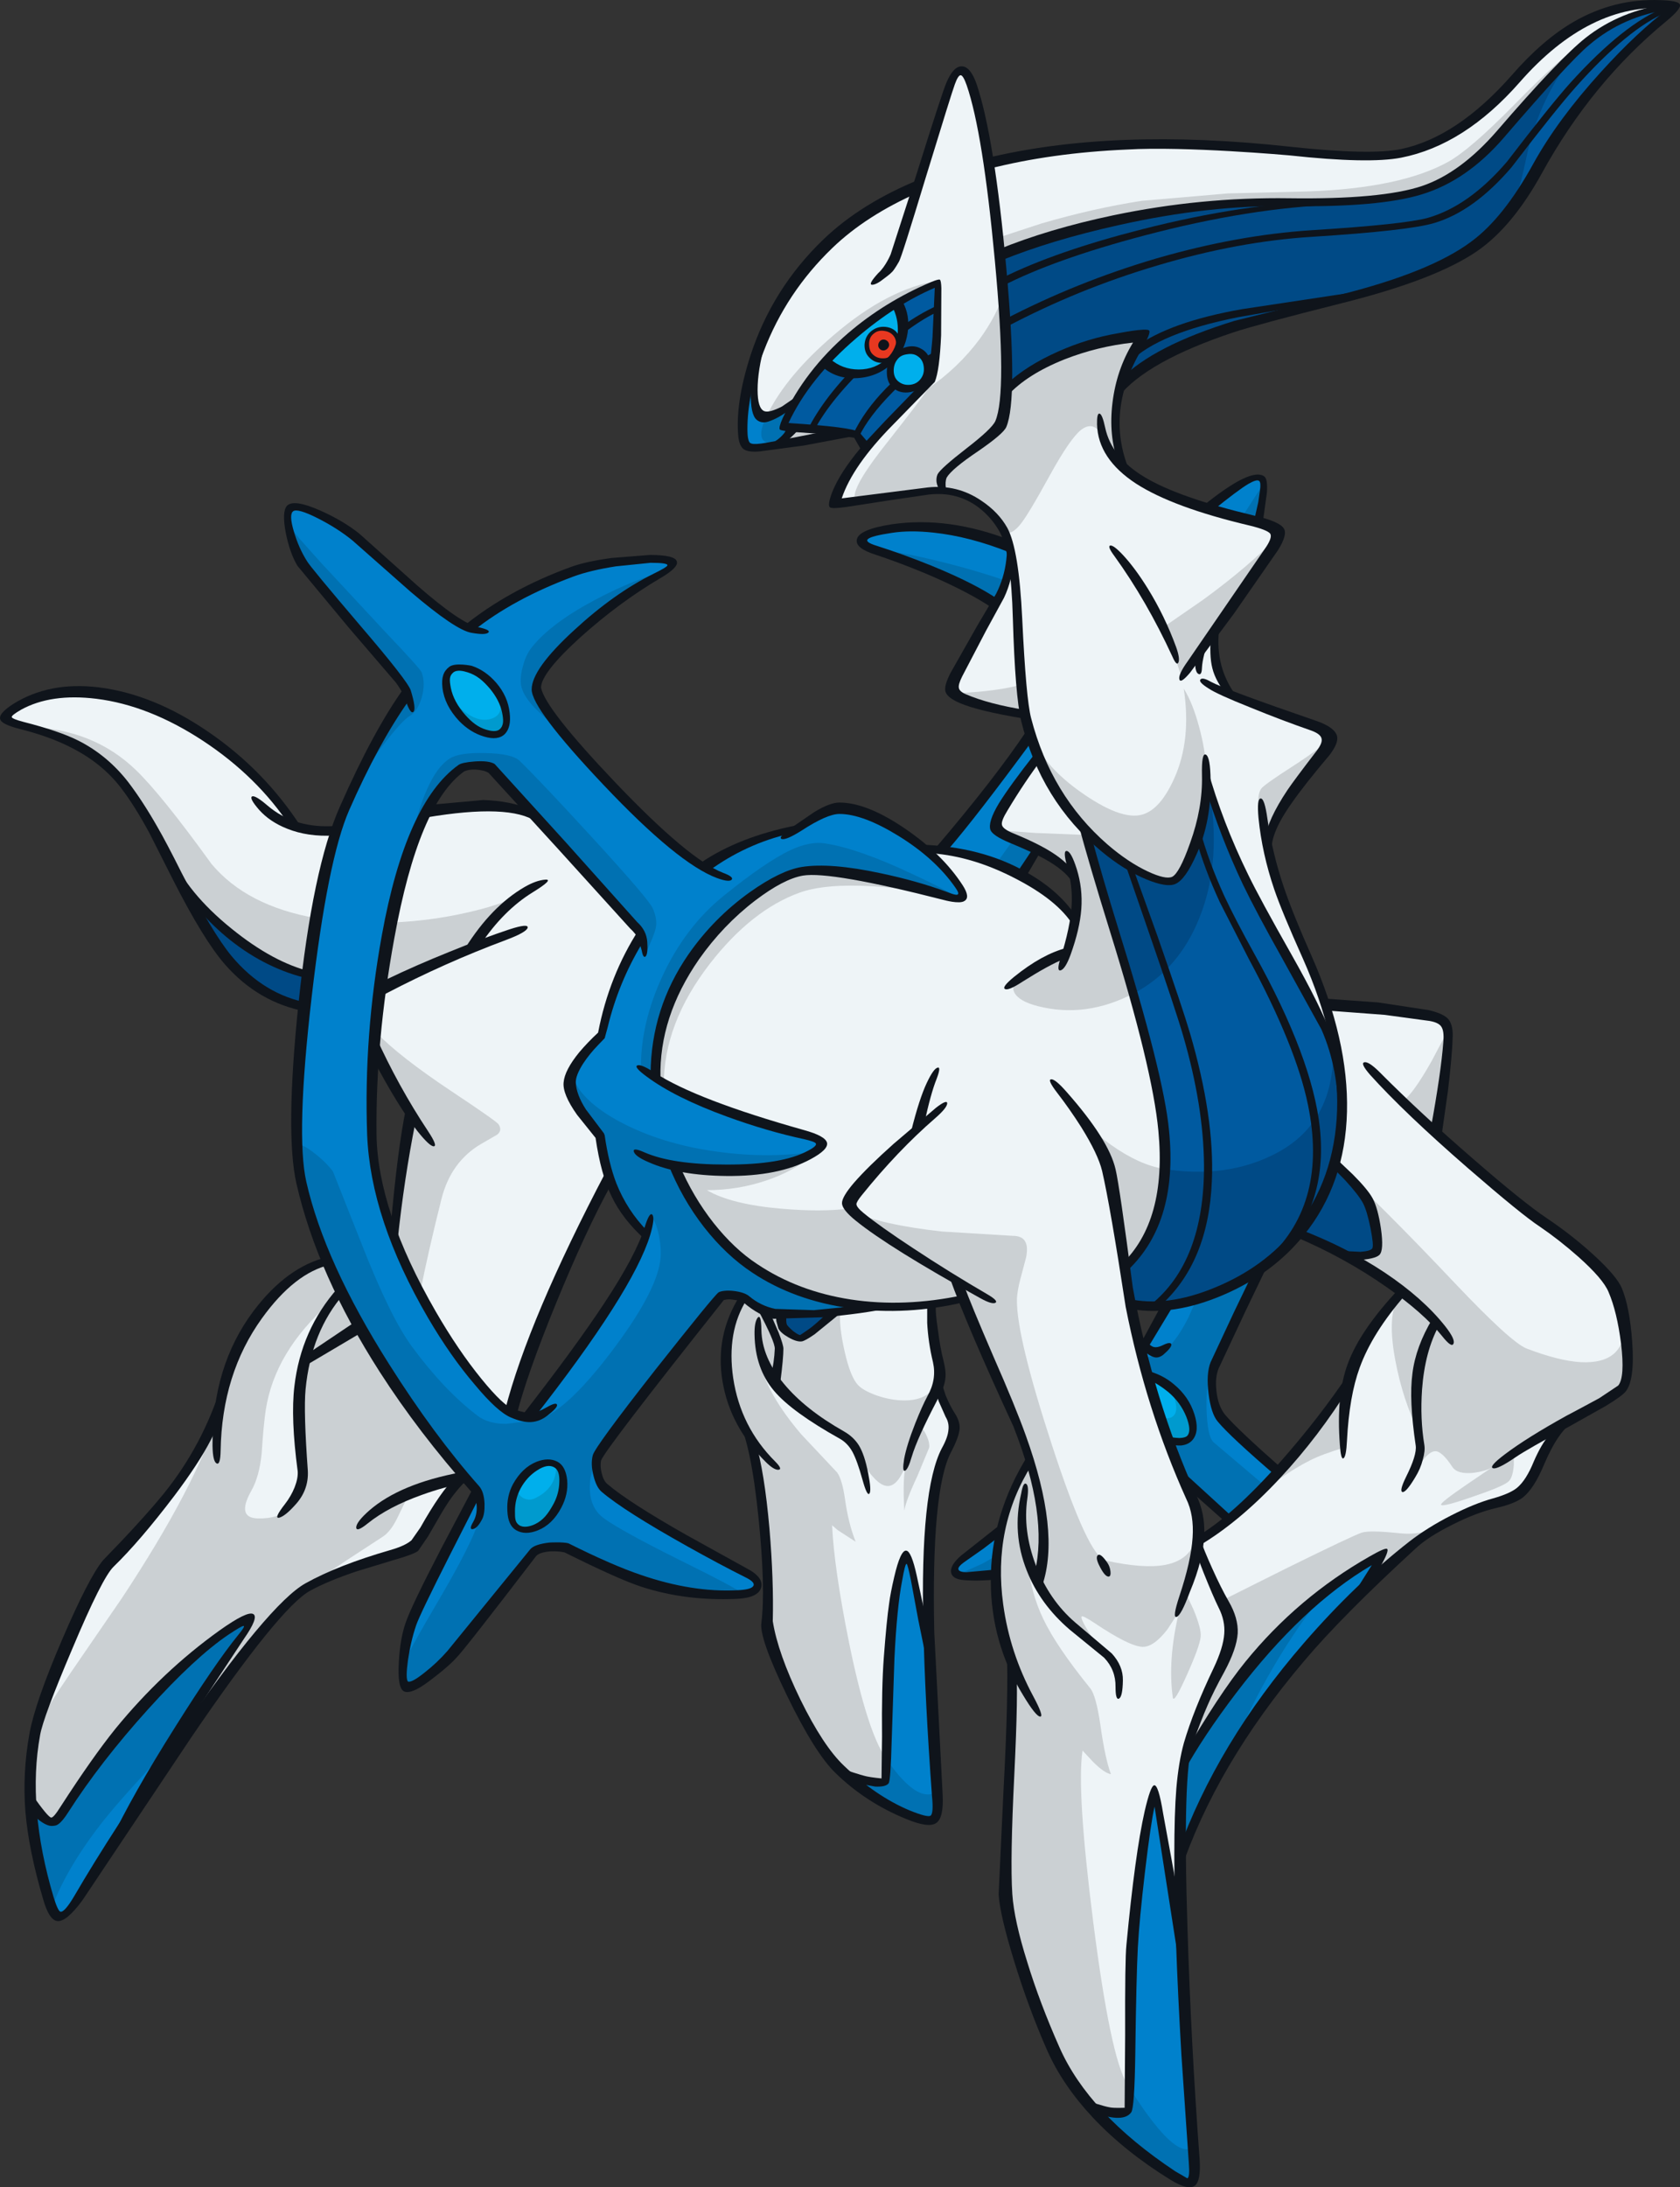 <?xml version="1.0" encoding="UTF-8" standalone="no"?>
<svg
   version="1.1"
   viewBox="0 0 426.8 555.26"
   id="svg164"
   sodipodi:docname="493-water 2.svg"
   inkscape:version="1.3 (0e150ed, 2023-07-21)"
   xmlns:inkscape="http://www.inkscape.org/namespaces/inkscape"
   xmlns:sodipodi="http://sodipodi.sourceforge.net/DTD/sodipodi-0.dtd"
   xmlns="http://www.w3.org/2000/svg"
   xmlns:svg="http://www.w3.org/2000/svg">
  <rect x="0" y="0" width="426.8" height="555.26" fill="#333333" stroke="none"/>
  <defs
     id="defs164" />
  <sodipodi:namedview
     id="namedview164"
     pagecolor="#505050"
     bordercolor="#eeeeee"
     borderopacity="1"
     inkscape:showpageshadow="0"
     inkscape:pageopacity="0"
     inkscape:pagecheckerboard="0"
     inkscape:deskcolor="#d1d1d1"
     showgrid="false"
     inkscape:zoom="0.30053884"
     inkscape:cx="234.57866"
     inkscape:cy="96.493351"
     inkscape:window-width="1312"
     inkscape:window-height="431"
     inkscape:window-x="0"
     inkscape:window-y="25"
     inkscape:window-maximized="0"
     inkscape:current-layer="svg164" />
  <path
     d="m 252.87,153.5 q -6.891,-4.83 -15.522,-8.436 l -9.403,-3.284 -6.119,-1.996 q -3.091,-1.288 -2.898,-2.64 0.58,-3.284 12.881,-3.671 13.783,-0.451 24.925,5.216 0.451,2.318 -0.515,6.44 -1.095,4.508 -3.349,8.372"
     id="path1"
     style="fill:#0081cc;stroke-width:1.288" />
  <path
     d="m 289.77,342.83 6.698,-11.399 6.634,-1.352 q 8.244,-2.318 16.23,-7.406 -11.078,22.926 -11.271,24.858 -0.386,2.705 -0.193,5.732 0.258,4.572 1.803,6.118 l 15.006,14.039 -12.237,12.236 -12.044,-10.497 -4.766,-12.622 q -4.959,-13.782 -5.861,-19.706"
     id="path2"
     style="fill:#0081cc;stroke-width:1.288" />
  <path
     d="m 254.22,388.69 q -0.322,0.644 -0.773,6.118 l -0.451,5.281 q -3.607,0.58 -8.308,0.129 -5.024,-0.58 -0.322,-4.186 l 9.854,-7.342"
     id="path3"
     style="fill:#0081cc;stroke-width:1.288" />
  <path
     d="m 329.9,313.47 -0.064,0.064 q -11.786,14.361 -28.531,17.195 l -10.369,0.515 -4.058,-0.515 4.122,16.68 q 5.024,18.805 9.854,29.238 4.315,7.084 3.864,13.91 7.922,-5.088 15.908,-12.751 11.593,-11.141 21.318,-25.889 0.708,-3.156 2.898,-7.664 4.38,-9.145 11.593,-16.164 l -8.373,-5.603 q -9.983,-6.182 -18.162,-9.016 m 91.842,-312.47 q 3.542,0.064 3.736,0.773 0.193,0.58 -2.125,2.318 -8.695,6.698 -17.325,16.422 -9.661,10.884 -15.457,21.445 -8.308,15.198 -15.779,20.672 -9.403,6.826 -34.006,13.073 -23.637,5.925 -29.369,7.792 -19.128,6.311 -26.02,14.104 -2.19,3.735 -1.997,10.24 0.129,5.088 1.546,10.111 3.478,4.315 14.942,8.63 l 16.874,5.345 q 5.539,1.674 6.763,3.8 1.03,1.674 -0.58,4.379 l -14.556,20.801 q -0.451,3.606 0.708,8.114 1.095,4.186 2.898,6.891 l 17.196,6.891 q 6.956,2.64 7.922,3.542 2.061,1.932 -1.675,5.667 -3.478,3.478 -9.017,12.622 l -4.766,8.436 q 0.902,7.986 6.054,19.706 l 7.922,18.096 1.481,4.25 q 28.725,1.481 30.27,5.023 1.095,2.64 -0.708,14.941 l -2.061,11.785 9.918,9.209 q 10.756,9.724 15.071,12.687 17.067,11.463 20.094,17.195 1.997,3.735 3.156,13.782 1.095,10.175 -0.386,12.622 -1.159,1.803 -8.63,5.538 -7.857,3.864 -9.081,5.281 l -1.997,4.122 q -2.125,4.508 -2.834,6.504 -2.319,6.504 -9.21,7.728 -4.251,0.773 -10.112,3.413 -6.376,2.898 -10.627,6.247 -13.396,10.433 -28.531,28.143 -22.799,26.662 -31.108,51.456 0.193,12.687 1.03,39.542 0.258,12.107 1.675,32.844 0.773,10.884 -0.58,10.948 -3.993,0.193 -15.135,-9.596 -10.176,-9.016 -14.813,-15.52 -4.186,-6.054 -10.691,-23.506 -6.698,-18.096 -6.698,-24.665 0,-5.732 1.159,-32.264 l 1.095,-25.374 q -7.664,-18.805 -2.383,-37.352 1.61,-5.796 4.38,-10.884 l 2.383,-3.928 q -5.539,-14.49 -11.786,-29.366 l -5.152,-11.978 -8.373,1.61 0.773,6.826 q 0.837,7.213 1.353,9.08 0.773,3.091 -0.193,5.474 l 0.515,1.803 q 0.773,2.061 2.061,3.671 2.061,2.512 1.546,5.152 l -3.156,7.921 q -3.671,8.501 -3.542,35.356 0.064,19.127 1.61,35.162 1.932,20.028 -0.129,20.608 -3.478,0.902 -12.108,-4.186 -8.244,-4.83 -13.525,-10.304 -4.058,-4.315 -10.24,-17.13 -6.891,-14.297 -6.505,-20.737 0.451,-7.535 -0.451,-20.93 -1.095,-17.066 -3.864,-24.15 -7.535,-10.497 -5.796,-23.828 1.481,-11.978 8.502,-18.161 -9.274,-6.633 -16.166,-17.324 l -5.088,-9.402 -17.196,3.542 q -10.691,17.774 -18.871,39.992 -4.122,11.077 -6.119,18.612 l -12.237,16.229 q -3.607,3.8 -7.6,10.948 -3.736,6.569 -4.766,7.406 -0.773,0.644 -10.498,3.671 -10.884,3.413 -17.196,6.826 -6.891,3.671 -28.531,34.905 -11.206,16.293 -25.44,37.996 l -7.471,10.046 q -2.447,1.674 -4.766,-5.989 -2.576,-8.887 -3.413,-20.093 -0.837,-11.721 0.837,-19.706 1.61,-7.857 8.63,-24.279 6.763,-15.842 9.596,-19.191 l 8.051,-8.823 8.823,-10.175 q 2.963,-3.671 7.535,-10.948 l 4.058,-6.569 q 3.413,-22.282 15.715,-33.424 3.864,-3.478 8.179,-5.41 2.125,-1.03 3.478,-1.288 l 17.261,-7.406 q 0.193,-5.41 2.447,-17.903 l 2.19,-11.399 q -6.891,-12.365 -11.078,-21.123 l -2.769,-6.247 -13.332,-0.644 q -11.4,-2.318 -21.254,-13.91 -7.213,-8.501 -10.949,-18.096 -5.925,-15.263 -14.169,-24.923 -5.603,-6.569 -11.271,-9.531 -4.315,-2.254 -12.173,-4.508 -6.183,-1.803 -6.183,-2.447 0,-1.996 4.959,-4.122 6.054,-2.64 15.328,-2.64 15.779,0 34.972,14.683 7.213,5.538 12.366,11.334 4.83,5.474 4.959,7.792 8.759,4.057 24.667,-0.966 7.793,-2.383 15.457,-3.413 12.108,-1.61 19.966,0.966 l 44.246,23.828 20.223,-6.633 q 22.928,-6.826 36.775,-7.406 13.783,-0.58 27.243,8.694 6.698,4.637 10.627,9.338 0.386,-3.349 0.193,-7.599 l -0.322,-3.542 q -4.122,-4.315 -12.817,-8.114 -7.149,-3.156 -7.278,-4.637 -0.193,-2.061 5.152,-10.175 2.641,-4.057 5.346,-7.664 -0.451,-0.902 -1.997,-5.86 l -1.481,-4.83 q -9.725,-1.739 -14.62,-3.349 -3.285,-1.03 -3.671,-2.705 -0.193,-1.03 0.773,-3.156 l 12.43,-23.57 q 2.061,-4.122 1.739,-8.758 -2.963,-10.175 -10.562,-13.782 -2.319,-1.095 -4.895,-1.417 l -2.061,-0.129 -11.464,1.224 -11.271,1.996 -3.736,0.064 q -0.644,-0.386 0.064,-2.64 0.58,-1.868 3.8,-6.891 l 3.027,-4.572 -2.383,-3.349 -2.898,-0.322 q -22.606,4.637 -24.538,3.413 -1.03,-0.644 -0.902,-5.603 0.129,-5.732 1.932,-12.622 5.217,-19.32 19.772,-33.295 8.823,-8.436 21.833,-14.168 l 5.861,-17.903 q 3.864,-11.785 5.732,-11.656 2.061,0.129 4.186,8.179 l 3.027,15.134 q 15.844,-3.928 35.101,-4.766 l 41.284,1.61 q 21.769,2.383 30.464,0.451 13.718,-3.091 27.05,-18.29 17.583,-19.9 36.518,-19.513"
     fill="#eef4f7"
     stroke-width="1.288"
     id="path4" />
  <path
     d="m 194.07,105.52 q 2.963,-0.193 7.471,-3.091 l -2.125,5.474 2.447,0.644 -4.38,4.572 -3.285,0.515 q -3.478,0.322 -4.637,-0.515 -1.353,-0.966 -0.708,-8.179 0.644,-7.084 2.319,-10.819 l 0.322,5.796 q 0.708,5.732 2.576,5.603"
     id="path5"
     style="fill:#0081cc;stroke-width:1.288" />
  <path
     d="m 300.21,496.49 3.413,50.683 q 0.258,6.891 -1.481,7.277 -0.966,0.193 -5.603,-3.091 -4.83,-3.413 -12.495,-10.175 l -6.698,-6.054 4.122,1.095 4.895,-0.129 q 0.515,-0.902 0.773,-19.642 0.258,-20.093 0.515,-22.218 l 1.803,-17.839 q 1.739,-15.198 3.864,-20.801 l 2.576,12.236 q 2.898,15.005 4.315,28.658"
     id="path6"
     style="fill:#0081cc;stroke-width:1.288" />
  <path
     d="m 235.8,420.63 2.254,33.359 q 0,6.44 -1.03,7.664 l -4.766,-0.129 q -2.061,-0.644 -8.823,-4.83 -6.312,-3.864 -8.051,-5.281 l 4.186,0.966 5.281,-0.193 q 0.773,-0.708 1.159,-19.706 0.386,-20.866 1.095,-24.73 l 1.803,-9.209 q 0.773,-3.22 1.61,-3.349 0.837,-0.064 3.156,12.687 l 2.125,12.751"
     id="path7"
     style="fill:#0081cc;stroke-width:1.288" />
  <path
     d="m 56.177,422.95 q -8.695,13.009 -10.82,18.161 -18.806,31.363 -24.345,39.348 -4.058,5.86 -6.119,5.86 -2.061,0 -5.024,-14.49 l -2.512,-14.49 q 4.315,5.667 5.796,5.345 0.773,-0.193 6.247,-7.986 7.085,-10.046 10.305,-13.91 9.983,-12.107 20.996,-21.574 10.627,-9.274 12.688,-7.921 0.386,0.258 -7.213,11.656"
     id="path8"
     style="fill:#0081cc;stroke-width:1.288" />
  <path
     d="m 301.05,447.03 q 4.895,-9.145 13.589,-20.222 17.325,-22.154 36.26,-31.685 l -3.671,7.277 q -8.437,7.599 -18.549,19.964 -20.288,24.73 -28.918,48.751 l -0.129,-7.47 q 0.064,-8.952 1.417,-16.615"
     id="path9"
     style="fill:#0081cc;stroke-width:1.288" />
  <path
     d="m 124.83,195.04 -2.898,-0.58 q -3.22,-0.322 -4.83,0.58 -11.528,6.955 -18.613,42.955 -6.634,33.681 -3.542,56.414 2.769,20.222 16.81,43.277 13.847,22.669 22.155,21.767 4.444,-5.023 10.498,-13.266 12.044,-16.551 19.901,-32.78 -2.705,-1.739 -5.539,-5.796 -5.668,-8.114 -6.054,-19.449 l -4.058,-4.572 q -4.058,-5.152 -4.122,-8.179 -0.129,-3.027 4.186,-7.986 l 4.315,-4.379 q 0.129,-2.447 1.417,-6.826 2.576,-8.823 8.566,-18.676 l -38.192,-42.504 m 117.22,27.885 q 3.413,4.444 2.254,5.152 -1.03,0.58 -6.376,-1.288 -4.122,-1.417 -15.457,-3.671 -13.654,-2.64 -18.355,-2.125 -4.573,0.58 -11.078,5.088 -6.827,4.701 -12.752,11.785 -14.942,17.581 -13.847,35.549 9.274,5.796 22.22,10.175 6.312,2.125 15.071,4.315 4.38,1.03 5.024,1.932 0.644,0.837 -1.61,2.576 -4.508,3.349 -15.135,4.379 l -20.738,-0.773 q 3.864,10.24 12.366,18.934 7.6,7.792 15.908,11.592 6.376,2.834 14.813,4.315 l 7.149,0.837 q -3.8,1.159 -13.976,1.739 -8.566,0.451 -11.528,0.193 -1.61,-0.129 -3.091,-1.224 l -3.478,-2.769 q -1.868,-1.417 -4.186,-1.095 l -1.932,0.58 q -31.43,39.799 -31.88,41.216 -0.386,1.095 0.129,3.156 0.515,2.125 1.61,3.671 1.095,1.61 14.234,9.66 12.945,7.857 17.84,10.111 7.213,3.284 7.085,5.474 -0.193,2.061 -7.085,2.576 -8.759,0.644 -22.671,-3.864 -12.108,-3.864 -19.193,-8.372 l -3.993,0.064 q -3.091,0.58 -3.607,1.224 l -19.644,25.245 q -1.803,2.125 -6.441,5.603 -5.41,4.057 -6.569,3.091 -1.288,-1.095 -0.644,-6.891 0.58,-5.538 2.254,-9.982 0.966,-2.576 16.423,-32.522 -17.261,-19.771 -30.335,-43.212 -12.945,-23.248 -14.556,-37.094 -2.125,-18.676 1.288,-47.012 3.091,-26.211 8.373,-42.053 2.576,-7.664 10.24,-21.252 l 7.149,-12.043 q -0.129,-1.224 -12.366,-15.842 l -13.461,-16.1 q -2.319,-3.22 -3.736,-8.243 -1.417,-5.152 -0.129,-6.376 1.803,-1.674 8.373,1.417 5.99,2.769 7.922,5.023 2.512,2.834 14.04,12.622 12.945,10.948 15.264,10.884 4.508,-4.25 14.427,-9.209 6.891,-3.349 11.979,-5.152 3.285,-1.159 10.562,-2.383 l 11.528,-0.966 q 3.542,0.451 3.285,1.546 -0.258,0.902 -3.671,2.962 -8.502,5.088 -17.647,12.365 -14.105,11.206 -13.396,16.293 0.902,6.311 18.033,24.15 16.745,17.388 24.603,21.123 5.088,-4.444 14.62,-7.406 4.83,-1.481 8.566,-2.125 2.125,-1.417 4.573,-2.769 4.895,-2.834 6.569,-2.834 6.569,0 16.037,6.504 7.922,5.474 12.752,11.528"
     id="path10"
     style="fill:#0081cc;stroke-width:1.288" />
  <path
     d="m 239.22,216.03 22.671,-29.238 2.125,5.152 -5.861,8.243 q -5.732,8.565 -4.959,9.789 1.159,1.996 9.854,5.796 l -3.478,6.376 q -2.834,-1.417 -6.827,-2.898 -7.986,-2.962 -13.525,-3.22"
     id="path11"
     style="fill:#0081cc;stroke-width:1.288" />
  <path
     d="m 320.43,121.23 q 1.03,0.386 0.708,4.508 -0.322,3.993 -1.481,6.762 l -12.237,-3.735 5.152,-4.25 q 5.668,-4.057 7.857,-3.284"
     id="path12"
     style="fill:#0081cc;stroke-width:1.288" />
  <path
     d="m 275.41,210.36 q 4.122,5.088 11.593,9.596 7.535,4.508 10.82,3.8 2.576,-0.515 6.119,-9.982 3.8,-9.918 2.576,-15.649 l 3.8,9.982 q 4.251,10.819 6.312,15.134 l 14.813,27.306 q 8.502,15.778 9.21,22.604 0.708,7.342 0.258,12.365 -0.386,5.152 -2.061,9.724 l 3.864,3.606 q 4.058,4.122 5.152,6.826 1.417,3.413 1.997,7.148 0.58,3.864 -0.193,4.959 -1.159,1.417 -7.278,1.417 l -12.881,-6.247 q -3.607,5.216 -10.756,10.111 -14.298,9.724 -31.88,7.921 l -1.61,-9.338 q 3.607,-2.254 6.247,-7.213 3.864,-7.342 4.702,-19.384 0.902,-13.138 -9.403,-47.978 -10.82,-33.552 -11.4,-36.708"
     id="path13"
     style="fill:#005aa0;stroke-width:1.288" />
  <path
     d="m 203.54,339.74 q -1.61,0 -4.122,-2.383 -0.708,-0.708 -1.095,-1.996 l -0.193,-1.224 13.525,-0.708 q -6.763,6.311 -8.115,6.311"
     id="path14"
     style="fill:#005aa0;stroke-width:1.288" />
  <path
     d="m 78.977,247.65 -1.675,7.986 q -4.186,-0.258 -10.047,-3.993 -11.722,-7.47 -19.966,-25.052 l 8.502,8.308 q 10.949,9.08 23.186,12.751"
     id="path15"
     style="fill:#005aa0;stroke-width:1.288" />
  <path
     d="m 217.45,110.35 q -1.288,-0.837 -18.484,-2.061 2.963,-10.046 17.389,-22.604 13.332,-11.656 21.769,-13.653 0.129,22.347 -1.417,24.794 l -8.051,8.05 q -7.471,7.02 -8.888,9.402 -1.03,-3.156 -2.319,-3.928"
     id="path16"
     style="fill:#005aa0;stroke-width:1.288" />
  <path
     d="m 423.74,3.638 q -10.562,9.338 -18.033,17.903 -6.956,7.986 -14.749,20.544 -7.664,12.429 -9.403,14.361 -4.959,5.603 -13.718,10.175 -11.786,6.247 -28.66,9.467 -10.82,2.125 -23.057,5.86 -24.474,7.535 -31.558,15.842 0.515,-2.962 3.091,-7.986 l 2.447,-4.508 q -4.38,-0.064 -10.949,1.546 -13.01,3.284 -23.701,11.785 -0.322,-26.082 -1.739,-33.939 4.058,-1.674 8.051,-3.413 12.366,-4.122 33.813,-7.857 10.884,-1.868 41.477,-2.254 22.284,-0.322 30.979,-5.796 7.664,-4.894 17.196,-15.649 12.559,-14.426 15.457,-17.066 4.508,-4.122 9.79,-6.891 7.407,-3.864 14.684,-4.057 l -1.417,1.932"
     id="path17"
     style="fill:#005aa0;stroke-width:1.288" />
  <path
     d="m 237.86,77.698 q 0.386,-0.193 0.773,0.451 0.322,0.644 -0.064,0.837 -7.278,3.284 -17.196,12.558 -10.305,9.66 -14.491,17.646 -0.193,0.386 -0.773,-0.129 -0.644,-0.515 -0.451,-0.902 4.637,-8.694 14.298,-17.774 9.532,-8.887 17.905,-12.687"
     fill="#0f141b"
     id="path18"
     style="stroke-width:1.288" />
  <path
     d="m 237.03,89.548 q 0.386,-0.193 0.773,0.451 0.451,0.58 0,0.773 -4.959,2.576 -10.949,8.694 -6.183,6.247 -8.63,11.399 -0.193,0.386 -0.902,0 -0.708,-0.322 -0.515,-0.773 2.769,-5.86 8.308,-11.528 5.668,-5.796 11.915,-9.016"
     fill="#0f141b"
     id="path19"
     style="stroke-width:1.288" />
  <path
     d="m 209.78,92.059 q 4.058,-5.152 11.464,-10.433 3.671,-2.705 6.569,-4.315 1.739,3.22 1.353,7.277 -0.386,4.315 -3.22,7.02 -3.349,3.156 -8.308,3.22 -4.83,0.064 -7.857,-2.769"
     fill="#00afec"
     id="path20"
     style="stroke-width:1.288" />
  <path
     d="m 227.43,97.533 q -1.353,-1.224 -1.417,-3.413 0,-2.125 1.159,-3.413 1.159,-1.288 3.027,-1.674 1.868,-0.386 3.285,0.322 1.481,0.708 1.997,2.64 0.515,1.996 -0.515,3.993 -1.095,2.19 -3.607,2.64 -2.383,0.386 -3.929,-1.095"
     fill="#00afec"
     id="path21"
     style="stroke-width:1.288" />
  <path
     d="m 221.31,90.321 q -1.224,-1.159 -1.159,-2.962 0,-1.932 1.675,-3.22 1.095,-0.837 2.705,-0.773 1.739,0.129 2.898,1.417 0.837,1.095 0.773,2.705 -0.064,1.739 -1.159,2.769 -1.159,1.159 -2.898,1.159 -1.675,0 -2.834,-1.095"
     fill="#e73820"
     id="path22"
     style="stroke-width:1.288" />
  <path
     d="m 211.84,85.04 q 13.911,-11.914 26.664,-13.782 -6.376,2.898 -14.234,8.308 -15.65,10.884 -22.671,23.506 -3.607,2.254 -6.569,1.996 4.895,-9.853 16.81,-20.028"
     fill="#cbd0d3"
     id="path23"
     style="stroke-width:1.288" />
  <path
     d="m 202.12,108.67 -4.122,4.122 q -3.607,0 -4.315,-1.352 -0.966,-1.868 1.353,-6.376 2.963,0.258 6.569,-1.996 -1.353,2.383 -2.512,5.281 l 3.027,0.322"
     fill="#0071b2"
     id="path24"
     style="stroke-width:1.288" />
  <path
     d="m 205.28,111.89 -7.278,0.902 4.122,-4.122 13.139,1.352 -9.983,1.868"
     id="path25"
     style="fill:#cbd0d3;stroke-width:1.288" />
  <path
     d="m 248.88,86.07 q 4.315,-5.925 6.247,-11.914 1.224,4.701 0.902,15.198 l -0.515,9.531 q 9.146,-7.728 20.932,-11.27 8.179,-2.512 14.105,-2.254 -6.634,7.47 -6.763,20.866 -0.064,6.698 1.224,11.914 -1.03,0.258 -2.254,-1.546 -0.902,-1.352 -1.417,-2.898 -2.512,-7.792 -6.698,-4.572 -2.769,2.19 -7.857,11.399 -5.732,10.433 -7.6,12.622 -3.8,4.637 -5.732,-0.837 -3.091,-4.186 -7.471,-6.118 -2.576,-1.159 -6.376,-1.674 l -12.43,1.159 -9.596,1.546 q -2.383,-1.932 7.085,-13.975 10.756,-13.653 11.013,-14.554 7.793,-5.345 13.203,-12.622"
     id="path26"
     style="fill:#cbd0d3;stroke-width:1.288" />
  <path
     d="m 372.99,42.149 q -8.308,6.054 -17.196,7.535 l -18.999,1.481 -23.443,0.902 q -32.202,2.125 -59.059,12.88 l -0.451,-4.701 10.627,-3.478 q 13.139,-3.864 25.633,-5.796 l 21.833,-1.868 20.481,-0.515 q 23.379,-0.837 35.423,-7.47 5.603,-3.091 16.745,-14.426 12.044,-12.3 18.484,-16.68 -14.62,15.456 -19.322,21.638 -4.573,5.989 -10.756,10.497"
     id="path27"
     style="fill:#cbd0d3;stroke-width:1.288" />
  <path
     d="m 379.1,59.215 q -4.959,5.023 -14.105,9.145 -10.82,4.83 -25.826,7.728 -10.82,2.125 -23.057,5.86 -24.474,7.535 -31.558,15.842 0.515,-2.962 3.091,-7.986 l 2.447,-4.508 q -4.38,-0.064 -10.949,1.546 -13.01,3.284 -23.701,11.785 -0.322,-26.082 -1.739,-33.939 4.058,-1.674 8.051,-3.413 12.366,-4.122 33.813,-7.857 10.884,-1.868 41.477,-2.254 22.284,-0.322 30.979,-5.796 7.664,-4.894 17.196,-15.649 12.559,-14.426 15.457,-17.066 -9.661,12.172 -12.817,26.984 -1.61,7.535 -2.576,10.046 -1.932,5.216 -6.183,9.531"
     fill="#004a86"
     stroke-width="1.288"
     id="path28" />
  <path
     d="m 242.76,176.04 6.054,-0.451 q 6.763,-0.644 10.627,-1.803 l 1.095,7.342 -6.763,-1.159 q -7.535,-1.61 -11.013,-3.928"
     id="path29"
     style="fill:#cbd0d3;stroke-width:1.288" />
  <path
     d="m 295.64,159.16 9.983,-6.891 q 11.593,-8.436 19.45,-16.551 l -24.925,36.193 -2.512,-7.921 q -1.159,-3.349 -1.997,-4.83"
     id="path30"
     style="fill:#cbd0d3;stroke-width:1.288" />
  <path
     d="m 335.12,192.52 -5.732,6.762 q -2.19,2.834 -5.088,9.145 -1.417,3.156 -2.383,5.732 -1.353,-3.349 -1.997,-7.47 -0.708,-4.766 0.451,-6.44 0.708,-1.03 8.244,-5.86 7.6,-4.894 9.403,-7.277 0.129,1.674 -2.898,5.41"
     id="path31"
     style="fill:#cbd0d3;stroke-width:1.288" />
  <path
     d="m 304.72,184.86 q 1.481,5.603 1.61,9.596 0.258,10.368 -2.576,19.835 -2.834,9.209 -6.054,9.789 -1.61,0.322 -6.376,-1.868 -5.732,-2.576 -11.142,-7.02 -15.006,-12.3 -19.128,-31.492 2.254,9.274 13.074,17.066 10.691,7.664 16.166,5.989 4.508,-1.352 7.986,-9.08 4.444,-9.789 2.447,-22.862 2.319,3.671 3.993,10.046"
     id="path32"
     style="fill:#cbd0d3;stroke-width:1.288" />
  <path
     d="m 364.87,287.96 -8.502,-8.436 q 2.576,-1.739 7.342,-10.175 l 4.251,-8.05 q 0.515,5.667 -3.091,26.662"
     id="path33"
     style="fill:#cbd0d3;stroke-width:1.288" />
  <path
     d="m 257.7,251.96 q -1.224,-2.383 2.705,-4.637 4.895,-3.671 10.691,-5.281 1.932,-5.925 2.254,-12.107 0.386,-6.054 -0.902,-9.209 -12.495,-7.148 -19.193,-9.982 l 9.79,0.708 12.945,0.515 6.119,20.093 6.054,20.028 q -12.173,6.44 -24.41,3.349 -4.895,-1.224 -6.054,-3.478"
     id="path34"
     style="fill:#cbd0d3;stroke-width:1.288" />
  <path
     d="m 303.11,215.77 q 3.478,-8.243 3.8,-17.195 3.8,19.835 -2.319,34.712 -5.281,12.944 -16.423,18.805 l -6.054,-20.028 -6.119,-20.093 1.61,0.258 q 0.515,1.996 7.02,6.504 7.535,5.152 13.203,4.637 2.19,-0.193 5.281,-7.599"
     fill="#004a86"
     id="path35"
     style="stroke-width:1.288" />
  <path
     d="m 272.06,280.49 q 3.607,5.474 10.24,10.175 7.085,5.023 13.332,6.054 -0.58,17.388 -10.176,25.245 -3.156,-21.638 -4.122,-24.73 -0.966,-3.091 -5.41,-10.562 l -3.864,-6.182"
     fill="#cbd0d3"
     id="path36"
     style="stroke-width:1.288" />
  <path
     d="m 338.01,258.6 1.61,6.633 q 1.546,8.243 1.288,16.293 -0.708,25.76 -18.806,39.735 -10.112,7.792 -23.25,9.982 l -8.502,0.515 q -3.285,-0.129 -3.671,-0.837 l -1.224,-8.952 q 9.596,-7.857 10.176,-25.245 l 0.258,0.064 q 15.908,2.447 28.274,-3.993 17.711,-9.274 13.847,-34.196"
     fill="#004a86"
     id="path37"
     style="stroke-width:1.288" />
  <path
     d="m 338.66,294.86 q 11.593,10.433 31.043,30.976 14.105,14.876 18.098,16.486 8.244,3.156 13.847,3.478 11.335,0.515 11.078,-9.918 l 0.966,7.277 q 0.451,7.664 -2.061,9.66 -2.125,1.739 -27.05,15.907 v 3.156 q -0.258,3.413 -1.481,4.315 -1.481,1.224 -9.081,3.8 -7.6,2.64 -7.922,1.996 -0.258,-0.515 6.634,-5.216 l 6.183,-4.186 q -1.675,0.902 -4.508,1.288 -4.186,0.451 -5.474,-1.546 -2.641,-3.993 -4.315,-3.928 -2.125,0 -5.346,5.667 l 1.095,-3.478 q 0.58,-2.512 0.193,-6.826 -4.186,-8.243 -6.119,-18.612 -2.319,-12.494 1.61,-16.808 -3.027,-2.576 -7.857,-5.732 -9.661,-6.311 -18.549,-9.274 2.254,-2.512 4.508,-6.118 4.508,-7.148 4.508,-12.365"
     id="path38"
     style="fill:#cbd0d3;stroke-width:1.288" />
  <path
     d="m 340.98,352.82 0.644,14.619 q -5.796,1.739 -8.823,3.284 -7.278,3.671 -17.583,12.172 11.206,-11.334 14.942,-15.714 4.058,-4.701 10.82,-14.361"
     id="path39"
     style="fill:#cbd0d3;stroke-width:1.288" />
  <path
     d="m 301.62,445.1 q 1.675,-7.986 4.766,-15.134 1.481,-3.413 4.766,-9.531 2.512,-4.701 1.224,-9.918 l -1.868,-4.25 16.23,-8.114 q 16.745,-8.243 19.193,-9.08 1.997,-0.644 9.403,0.129 6.312,0.708 10.756,-2.254 -7.793,5.603 -18.227,14.812 l 1.353,-3.864 0.773,-2.576 q -12.752,6.247 -26.792,21.445 -11.657,12.622 -21.576,28.336"
     id="path40"
     style="fill:#cbd0d3;stroke-width:1.288" />
  <path
     d="m 312.77,429.45 q 13.525,-17.388 22.671,-23.828 -6.956,8.694 -13.396,20.093 -6.441,11.463 -10.434,22.218 l -4.573,7.535 q -4.959,8.823 -6.827,15.005 -0.258,-4.83 -0.322,-10.368 -0.064,-11.077 1.159,-14.554 4.959,-7.406 11.722,-16.1"
     fill="#0071b2"
     id="path41"
     style="stroke-width:1.288" />
  <path
     d="m 216.8,307.61 q 7.02,3.284 22.542,5.023 l 18.033,1.095 q 4.444,0 3.285,5.538 l -1.417,5.345 q -0.902,3.413 -0.902,5.538 0,9.467 8.952,36.837 9.21,28.207 13.589,29.173 9.725,2.125 15.135,1.095 8.63,-1.674 7.922,-10.884 1.288,11.528 -2.769,17.839 l 2.061,4.444 q 1.997,4.83 1.803,6.826 -0.258,2.512 -3.542,9.789 -3.285,7.342 -3.542,5.667 -1.353,-9.596 1.61,-21.896 l -2.963,4.572 q -3.542,4.572 -6.376,4.444 -3.349,-0.129 -12.173,-6.054 -2.834,-1.868 -3.22,-1.674 -0.515,0.322 1.868,4.186 1.997,3.22 3.671,4.894 l 2.447,2.19 q -4.186,-2.576 -9.017,-7.02 -9.661,-8.952 -12.881,-18.354 1.095,8.501 4.122,14.748 3.349,7.02 11.915,17.581 1.481,1.803 2.576,9.209 1.224,8.758 2.705,12.622 -1.675,-0.258 -4.573,-3.156 l -2.641,-2.834 q -1.546,9.918 2.705,43.47 4.38,34.39 8.63,41.216 l 0.773,1.288 q 0,5.281 -0.966,5.732 l -9.21,-0.837 q -5.152,-5.603 -7.02,-9.338 -4.186,-8.114 -9.467,-24.086 -5.088,-15.456 -5.346,-20.028 -0.193,-3.606 1.03,-31.298 l 1.224,-26.984 q -4.251,-13.266 -4.444,-23.506 -0.258,-16.229 8.63,-28.98 -2.705,-8.952 -7.085,-18.676 -2.834,-6.247 -7.02,-17.13 l -3.607,-9.596 q -23.186,-13.524 -27.05,-18.032"
     fill="#cbd0d3"
     id="path42"
     style="stroke-width:1.288" />
  <path
     d="m 303.62,541.64 0.322,5.86 q 0,5.989 -1.803,6.762 -1.675,0.773 -9.983,-5.41 -8.437,-6.376 -15.2,-13.588 l 9.21,0.837 q 0.966,-0.451 0.966,-5.732 7.986,12.494 12.495,14.748 3.8,1.868 3.993,-3.478"
     fill="#0071b2"
     id="path43"
     style="stroke-width:1.288" />
  <path
     d="m 198.45,306.83 q 10.305,0.902 17.454,-0.064 -0.064,1.739 14.04,10.562 7.085,4.444 14.169,8.501 l 0.386,4.057 q -23.315,5.216 -43.087,-3.349 -21.189,-9.145 -30.721,-31.17 1.546,2.061 12.43,1.932 12.173,-0.193 22.928,-3.8 -4.38,3.8 -11.4,6.182 -7.278,2.447 -15.071,2.447 6.183,3.606 18.871,4.701"
     id="path44"
     style="fill:#cbd0d3;stroke-width:1.288" />
  <path
     d="m 225.76,224.02 12.173,3.22 q -6.891,-1.674 -16.23,-2.254 -12.044,-0.708 -18.549,1.61 -12.173,4.379 -22.799,18.032 -11.722,15.134 -11.722,30.719 l -2.19,-2.19 q -0.129,-8.372 2.641,-16.164 2.834,-7.986 9.403,-17.066 5.024,-7.02 12.559,-12.494 8.566,-6.247 15.328,-6.44 6.054,-0.129 19.386,3.027"
     id="path45"
     style="fill:#cbd0d3;stroke-width:1.288" />
  <path
     d="m 193.1,332.46 q 0.773,0.515 2.769,0.837 l 17.583,-0.58 q -0.322,3.993 1.095,10.24 1.481,6.633 3.478,8.694 1.288,1.352 4.637,2.576 3.736,1.288 7.149,1.288 9.403,-0.064 8.63,-10.111 l 0.386,2.898 q 0.064,3.478 -1.417,6.311 l -3.671,7.084 1.288,1.996 q 1.224,2.318 1.03,3.8 l -3.027,7.277 q -2.963,6.311 -3.285,8.758 -0.515,-8.887 0.515,-12.107 -2.125,6.118 -5.024,5.796 -2.705,-0.322 -6.505,-6.569 0,-1.159 -1.159,-2.834 -2.319,-3.284 -8.051,-5.603 -3.8,-1.481 -8.502,-5.989 -4.895,-4.701 -7.793,-9.918 1.868,7.857 10.305,17.774 l 9.146,9.724 q 1.288,1.803 1.997,6.762 0.837,6.118 2.705,10.819 l -4.573,-2.962 -1.417,-1.224 q 0.515,10.948 4.315,29.817 4.573,22.411 9.339,29.366 l 0.515,0.708 q -0.386,5.152 -1.03,5.41 h -2.705 l -5.217,-0.837 -3.671,-2.962 q -5.603,-4.572 -12.43,-20.994 l -5.732,-15.52 q 1.159,-14.748 -1.159,-31.878 l -2.512,-14.168 q -7.729,-12.172 -5.796,-25.438 0.58,-4.122 2.061,-7.857 l 1.353,-2.962 3.671,2.447 0.322,-0.322 0.386,0.451"
     id="path46"
     style="fill:#cbd0d3;stroke-width:1.288" />
  <path
     d="m 235.03,455.47 q 1.997,0.322 2.898,-0.966 0.837,1.932 0.515,4.83 -0.322,2.962 -1.546,3.091 -2.641,0.322 -8.502,-2.898 -5.281,-2.898 -11.786,-7.857 l 5.217,0.837 h 2.705 q 0.644,-0.258 1.03,-5.41 5.539,7.792 9.467,8.372"
     fill="#0071b2"
     id="path47"
     style="stroke-width:1.288" />
  <path
     d="m 203.54,339.74 q -1.61,0 -4.122,-2.383 -0.708,-0.708 -1.095,-1.996 l -0.193,-1.224 13.525,-0.708 q -6.763,6.311 -8.115,6.311"
     fill="#004a86"
     id="path48"
     style="stroke-width:1.288" />
  <path
     d="m 63.391,411.23 q 0.515,0.322 -5.796,10.046 l -13.847,21.316 q -12.881,13.846 -17.132,19.191 -9.403,11.785 -13.461,22.476 -4.058,-14.039 -5.088,-24.408 3.478,2.898 4.895,2.898 1.224,0 2.125,-1.288 l 2.705,-4.508 q 6.119,-10.046 17.905,-22.991 9.403,-10.175 18.484,-17.324 7.986,-6.182 9.21,-5.41"
     fill="#0071b2"
     id="path49"
     style="stroke-width:1.288" />
  <path
     d="m 67.513,357.9 q -0.58,3.928 -1.03,10.948 -0.58,5.989 -2.641,9.596 -3.864,6.891 1.675,7.02 5.281,0.129 7.664,-2.512 2.125,-2.254 3.091,-6.054 0.773,-3.22 0.451,-5.538 -1.61,-11.012 -0.386,-21.316 1.61,-12.816 7.407,-19.256 -13.911,12.236 -16.23,27.112 m 49.978,16.164 -1.481,2.125 q -1.03,-0.258 -6.569,1.095 l -5.281,1.417 -3.22,6.633 q -1.675,3.413 -3.607,4.701 l -9.081,5.925 -10.884,7.277 q -5.668,4.701 -10.305,10.175 -4.315,5.023 -11.593,15.263 -3.413,4.894 -11.722,13.91 l 13.847,-21.316 q 6.312,-9.724 5.796,-10.046 -1.224,-0.773 -9.21,5.41 -9.081,7.148 -18.484,17.324 -11.786,12.944 -17.905,22.991 l -2.705,4.508 q -0.902,1.288 -2.125,1.288 -1.417,0 -4.895,-2.898 -1.481,-14.361 2.319,-23.12 1.288,-2.898 7.535,-12.043 l 13.139,-19.127 q 18.806,-28.465 24.474,-46.754 0.451,-7.148 4.186,-15.585 7.342,-16.744 23.508,-22.798 l 9.79,18.483 q 12.237,21.252 24.474,35.162"
     id="path50"
     style="fill:#cbd0d3;stroke-width:1.288" />
  <path
     d="m 126.64,285.39 q 1.03,1.546 -0.322,2.64 l -4.122,2.383 q -7.664,4.508 -10.047,13.975 -3.285,13.009 -5.474,24.021 l -7.085,-15.327 4.508,-30.268 q -5.474,-9.724 -9.21,-17.452 l 0.837,-3.091 q 5.925,6.054 18.677,14.554 11.722,7.792 12.237,8.565"
     id="path51"
     style="fill:#cbd0d3;stroke-width:1.288" />
  <path
     d="m 45.357,222.92 q -9.403,-18.676 -14.298,-24.858 -7.535,-9.531 -23.894,-13.524 16.616,0.515 27.437,11.012 6.569,6.376 19.128,23.764 8.952,10.69 26.664,13.782 l -2.19,14.426 -0.386,-0.129 q -5.474,-1.546 -12.237,-5.345 -13.589,-7.664 -20.223,-19.127"
     id="path52"
     style="fill:#cbd0d3;stroke-width:1.288" />
  <path
     d="m 97.139,251.51 -0.644,-0.129 q 1.288,-5.732 2.963,-17.195 9.79,-0.386 19.128,-2.512 8.373,-1.868 12.881,-4.25 l -4.895,5.152 q -5.024,5.603 -5.861,7.728 l -23.572,11.206"
     id="path53"
     style="fill:#cbd0d3;stroke-width:1.288" />
  <path
     d="m 78.977,247.65 -1.675,7.986 q -4.186,-0.258 -10.047,-3.993 -11.722,-7.47 -19.966,-25.052 l 8.502,8.308 q 10.949,9.08 23.186,12.751"
     fill="#004a86"
     stroke-width="1.288"
     id="path54" />
  <path
     d="m 220.15,138.81 11.013,1.996 q 13.267,2.769 24.796,6.762 l -3.413,6.247 -9.339,-5.474 q -11.657,-6.182 -23.057,-9.531"
     id="path55"
     style="fill:#0071b2;stroke-width:1.288" />
  <path
     d="m 243.98,228.07 q -17.067,-4.701 -28.403,-6.182 -8.759,-1.159 -12.623,-0.258 -11.464,2.705 -22.993,16.1 -13.976,16.229 -13.525,35.42 l -3.607,-2.318 q 0,-11.27 5.474,-23.055 5.796,-12.494 15.522,-20.35 10.756,-8.694 17.067,-11.656 4.895,-2.254 8.695,-1.674 8.437,1.288 22.22,7.792 6.956,3.22 12.173,6.182"
     id="path56"
     style="fill:#0071b2;stroke-width:1.288" />
  <path
     d="m 165.6,309.09 -1.224,3.735 q -2.254,-1.288 -4.83,-5.023 -5.217,-7.406 -7.02,-19.32 -2.512,-2.512 -4.573,-5.796 -4.186,-6.633 -1.868,-10.69 -0.966,2.576 2.512,6.311 3.027,3.22 8.244,6.118 11.013,6.054 25.762,7.986 12.881,1.739 24.925,-0.129 -4.38,1.803 -11.013,3.22 -13.396,2.834 -24.925,0.837 l 2.19,5.023 q 3.156,6.118 7.922,11.399 15.135,16.873 40.382,19.256 l -10.369,1.288 q -11.271,1.095 -15.844,0 -4.251,-1.03 -5.732,-2.447 -1.481,-1.481 -2.19,-1.674 l -2.963,-0.644 q -1.03,-0.064 -1.803,0.644 l -31.752,40.379 -1.417,5.603 q -0.837,6.182 2.383,9.402 2.769,2.769 21.318,11.978 16.423,8.114 14.878,8.243 l -14.427,-0.515 q -17.132,-2.383 -30.27,-11.528 l -3.285,-0.129 q -3.607,0.064 -5.088,1.417 -1.159,1.095 -12.817,16.937 -12.559,15.714 -19.579,17.388 l -0.644,-1.095 q -0.515,-1.739 0,-4.701 0.258,-1.546 9.983,-18.096 9.403,-16.164 9.79,-21.188 0.322,-2.254 -1.288,-4.508 -18.871,-25.116 -24.86,-34.325 -15.328,-23.57 -18.742,-40.121 l -1.675,-6.44 q -0.773,-3.22 -0.386,-6.311 0.258,-2.125 4.058,0.773 3.285,2.447 5.217,5.023 l 7.342,18.547 q 7.278,18.547 12.752,25.953 8.115,11.012 16.552,17.452 2.834,2.19 7.471,2.125 l 7.149,-0.902 q 7.149,-1.288 19.128,-16.937 11.593,-15.198 12.752,-23.506 0.386,-2.898 -0.322,-6.44 -0.708,-3.413 -1.803,-4.572"
     id="path57"
     style="fill:#0071b2;stroke-width:1.288" />
  <path
     d="m 125.03,194.91 -3.929,-0.773 q -2.319,-0.129 -3.993,1.095 -3.8,2.769 -8.566,10.819 -2.319,3.993 -3.929,7.47 1.417,-7.792 3.929,-13.266 2.512,-5.667 5.668,-7.664 2.447,-1.61 9.146,-1.417 6.763,0.129 8.695,1.996 5.217,5.088 18.227,19.256 14.427,15.714 15.522,18.096 1.288,2.834 0.773,5.152 -0.322,1.61 -2.705,6.762 l -1.159,-5.345 q -0.451,-1.932 -37.677,-42.182"
     id="path58"
     style="fill:#0071b2;stroke-width:1.288" />
  <path
     d="m 135.98,179.84 q -3.542,-3.671 -3.671,-6.504 -0.129,-1.996 0.58,-4.379 0.773,-2.898 2.319,-4.766 4.895,-6.054 15.972,-11.914 9.79,-5.216 18.806,-7.599 -7.793,3.478 -19.45,12.751 -14.04,11.206 -14.04,17.388 0,3.606 2.834,7.535 l 2.383,2.898 -5.732,-5.41"
     id="path59"
     style="fill:#0071b2;stroke-width:1.288" />
  <path
     d="m 73.18,132.5 q 0.386,1.352 2.963,4.315 l 5.539,6.182 16.23,17.452 q 8.952,9.402 9.21,10.24 1.03,2.834 0,6.44 -1.03,3.413 -2.963,4.572 -1.997,1.159 -6.698,7.277 -4.766,6.311 -6.891,10.819 l 3.993,-8.823 q 4.83,-9.853 8.888,-15.198 -12.366,-16.551 -22.799,-27.563 -2.447,-2.512 -4.573,-6.311 -2.898,-5.216 -2.898,-9.402"
     id="path60"
     style="fill:#0071b2;stroke-width:1.288" />
  <path
     d="m 301.88,334.53 2.125,-4.766 2.834,-0.515 q 4.508,-1.481 12.495,-6.569 -11.078,22.926 -11.271,24.858 -1.739,3.027 -1.546,10.111 0.193,6.891 1.739,8.436 l 13.074,11.077 -8.888,8.501 -12.044,-10.497 -4.508,-11.721 q -4.702,-12.88 -5.603,-18.805 l 3.027,-0.322 q 1.997,-0.837 3.156,-1.932 2.769,-2.64 5.41,-7.857"
     id="path61"
     style="fill:#0071b2;stroke-width:1.288" />
  <path
     d="m 329.51,312.95 q 4.444,-4.057 7.342,-11.27 l 1.997,-6.44 3.864,3.606 q 4.058,4.122 5.152,6.826 1.417,3.413 1.997,7.148 0.58,3.864 -0.193,4.959 -1.159,1.417 -7.278,1.417 l -12.881,-6.247"
     fill="#004a86"
     stroke-width="1.288"
     id="path62" />
  <path
     d="m 253.39,394.48 -0.386,5.603 -5.474,0.386 q -4.315,0.129 -3.993,-0.837 l 5.925,-2.64 q 2.963,-1.546 3.929,-2.512"
     id="path63"
     style="fill:#0071b2;stroke-width:1.288" />
  <path
     d="m 320.95,122.84 -0.258,3.542 -0.773,5.989 -4.444,-1.03 5.474,-8.501"
     id="path64"
     style="fill:#0071b2;stroke-width:1.288" />
  <path
     d="m 253.06,219.25 4.508,-6.247 q 3.156,1.674 6.054,2.705 l -4.508,6.698 -6.054,-3.156"
     id="path65"
     style="fill:#0071b2;stroke-width:1.288" />
  <path
     d="m 117.49,182.28 q -3.285,-3.671 -3.993,-7.728 -0.58,-3.671 1.03,-4.701 l 4.573,-0.258 q 3.22,1.03 6.183,4.508 2.641,3.156 3.349,6.569 0.644,3.284 -0.837,5.152 -1.03,1.288 -3.929,0.58 -3.413,-0.773 -6.376,-4.122"
     id="path66"
     style="fill:#00afec;stroke-width:1.288" />
  <path
     d="m 141.64,382.18 q -2.319,4.315 -5.732,5.732 l -4.637,0.129 q -1.546,-0.966 -1.61,-4.25 -0.064,-3.413 1.61,-6.44 1.803,-3.349 4.83,-5.152 3.027,-1.868 5.152,-0.708 1.997,1.095 1.932,4.637 -0.064,3.156 -1.546,6.054"
     id="path67"
     style="fill:#00afec;stroke-width:1.288" />
  <path
     d="m 296.6,365.63 -5.668,-16.808 q 3.027,0.902 6.505,3.671 3.413,2.898 4.895,6.826 1.417,3.864 0,5.603 -1.417,1.803 -5.732,0.708"
     id="path68"
     style="fill:#00afec;stroke-width:1.288" />
  <path
     d="m 117.49,182.28 q -1.095,-1.159 -2.898,-4.959 5.603,6.569 10.176,5.152 4.573,-1.417 0.515,-8.372 2.641,3.156 3.349,6.569 0.644,3.284 -0.837,5.152 -1.03,1.288 -3.929,0.58 -3.413,-0.773 -6.376,-4.122"
     id="path69"
     style="fill:#009ace;stroke-width:1.288" />
  <path
     d="m 141.64,382.18 c -1.546,2.877 -3.456,4.787 -5.732,5.732 l -4.637,0.129 c -1.03,-0.601 -1.503,-2.168 -1.417,-4.701 0.043,-2.576 0.644,-4.894 1.803,-6.955 -0.472,1.674 -0.193,2.877 0.837,3.606 0,0 1.553,1.375 3.607,0.258 2.876,-1.381 5.582,-4.122 5.152,-8.758 1.331,0.73 1.975,2.276 1.932,4.637 -0.043,2.104 -0.558,4.122 -1.546,6.054"
     id="path70"
     style="fill:#009ace;stroke-width:1.288" />
  <path
     d="m 294.41,359.51 q 2.705,1.159 3.864,-0.258 1.417,-1.739 -0.837,-6.762 3.413,2.898 4.895,6.826 1.417,3.864 0,5.603 -1.417,1.803 -5.732,0.708 l -2.19,-6.118"
     id="path71"
     style="fill:#009ace;stroke-width:1.288" />
  <path
     d="m 260.99,185.25 q 0.258,-0.322 0.773,1.224 l 0.515,1.546 q -14.169,19.256 -21.447,27.692 h -1.739 q -1.675,-0.129 -1.417,-0.451 15.006,-17.581 23.315,-30.01"
     id="path72"
     style="fill:#0f141b;stroke-width:1.288" />
  <path
     d="m 321.14,120.91 q 0.966,0.644 0.708,4.186 l -1.095,7.921 q -0.064,0.644 -2.125,-0.966 l 1.03,-4.572 0.451,-3.091 q 0.258,-1.996 -0.258,-2.318 -0.58,-0.451 -2.705,0.773 -2.705,1.61 -9.21,6.891 l -1.481,-0.386 q -1.095,-0.708 -0.773,-0.966 12.108,-9.789 15.457,-7.47"
     id="path73"
     style="fill:#0f141b;stroke-width:1.288" />
  <path
     d="m 260.47,222.86 -1.224,-0.193 q -1.095,-0.451 -1.095,-0.837 l 4.637,-6.955 q 0.708,0 1.546,1.352 L 260.47,222.86"
     id="path74"
     style="fill:#0f141b;stroke-width:1.288" />
  <path
     d="m 240.44,20.962 c 1.202,-2.834 2.533,-4.207 3.993,-4.122 1.46,0.086 2.705,1.653 3.736,4.701 3.006,9.102 5.496,24.579 7.471,46.432 2.018,22.239 2.018,35.72 0,40.443 -0.515,1.159 -2.898,3.199 -7.149,6.118 -4.465,3.005 -7.128,5.238 -7.986,6.698 -0.301,0.687 -0.365,1.631 -0.193,2.834 0.043,0.301 -0.15,0.515 -0.58,0.644 l -0.837,-0.064 c -0.515,-0.687 -0.837,-1.438 -0.966,-2.254 -0.086,-0.73 0,-1.395 0.258,-1.996 0.515,-0.987 2.963,-3.177 7.342,-6.569 4.337,-3.349 6.784,-5.667 7.342,-6.955 2.018,-4.723 1.975,-18.29 -0.129,-40.701 -2.018,-21.681 -4.401,-36.515 -7.149,-44.5 -0.601,-1.717 -1.116,-2.576 -1.546,-2.576 -0.429,0 -0.923,0.773 -1.481,2.318 -0.515,1.374 -2.963,9.209 -7.342,23.506 -4.122,13.567 -6.373,20.786 -6.891,21.574 0,0 -0.961,1.718 -1.61,2.447 -0.578,0.649 -1.997,1.674 -1.997,1.674 -1.331,1.073 -2.361,1.631 -3.091,1.674 -0.859,0.043 -0.365,-0.945 1.481,-2.962 1.875,-1.654 3.156,-4.766 3.156,-4.766 l 6.698,-20.737 c 4.251,-13.567 6.741,-21.187 7.471,-22.862"
     id="path75"
     style="fill:#0f141b;stroke-width:1.288" />
  <path
     d="m 209.2,60.761 c 6.397,-6.139 14.62,-11.248 24.667,-15.327 l -0.515,3.413 c -8.888,3.907 -16.187,8.608 -21.898,14.104 -7.815,7.513 -13.633,16.272 -17.454,26.275 -2.748,7.17 -4.122,13.739 -4.122,19.706 0,1.889 0.215,3.048 0.644,3.478 0.468,0.312 1.106,0.401 2.769,0.193 1.742,-0.13 19.128,-3.671 19.128,-3.671 0.343,-0.043 1.288,0.215 2.834,0.773 l 1.868,0.966 -13.01,2.447 -11.142,1.481 c -1.932,0.172 -3.285,-0.021 -4.058,-0.58 -0.73,-0.558 -1.181,-1.653 -1.353,-3.284 -0.515,-5.581 0.494,-12.343 3.027,-20.286 3.692,-11.42 9.897,-21.316 18.613,-29.688"
     id="path76"
     style="fill:#0f141b;stroke-width:1.288" />
  <path
     d="m 421.8,0.032 c 3.049,0.086 4.702,0.451 4.959,1.095 0.301,0.687 -0.816,2.082 -3.349,4.186 -12.666,10.39 -23.228,23.27 -31.687,38.64 -4.981,9.059 -10.455,15.649 -16.423,19.771 -7.041,4.851 -18.462,9.252 -34.263,13.202 -14.341,3.606 -23.529,6.075 -27.565,7.406 -14.727,4.894 -24.495,10.347 -29.304,16.358 -0.172,0.215 -0.193,-0.386 -0.064,-1.803 0.086,-1.417 0.258,-2.254 0.515,-2.512 5.539,-5.71 15.221,-10.69 29.047,-14.941 l 26.857,-6.633 c 15.243,-3.821 26.32,-8.308 33.233,-13.46 5.496,-4.036 10.777,-10.669 15.844,-19.9 4.122,-7.427 9.811,-15.134 17.067,-23.12 6.269,-6.912 12.044,-12.322 17.325,-16.229 -13.439,-0.987 -26.084,5.281 -37.935,18.805 -9.36,10.647 -19.386,17.023 -30.077,19.127 -5.496,1.073 -14.964,0.88 -28.403,-0.58 0,0 -26.358,-2.364 -41.284,-1.481 -12.795,0.558 -24.496,2.19 -35.101,4.894 l -0.902,-2.64 c 21.64,-5.281 47.488,-6.268 77.544,-2.962 13.611,1.46 22.992,1.653 28.145,0.58 9.489,-2.018 18.85,-8.264 28.081,-18.74 5.238,-6.011 10.498,-10.54 15.779,-13.588 6.87,-3.95 14.191,-5.774 21.962,-5.474"
     id="path77"
     style="fill:#0f141b;stroke-width:1.288" />
  <path
     d="m 423.67,0.998 q 0.644,-0.064 0.902,0.644 0.258,0.708 -0.386,0.773 -11.786,1.61 -20.481,9.016 -5.152,4.315 -21.704,23.57 -9.403,10.884 -20.867,14.361 -10.691,3.284 -33.491,2.962 -20.481,-0.322 -43.473,4.83 -17.132,3.8 -29.948,9.016 -0.386,0.129 -0.773,-1.224 -0.451,-1.417 0,-1.546 12.881,-5.281 29.433,-8.758 22.22,-4.637 44.633,-4.315 23.379,0.322 33.684,-3.091 9.79,-3.284 19.128,-14.039 15.844,-18.354 22.542,-23.635 8.695,-6.826 20.803,-8.565"
     id="path78"
     style="fill:#0f141b;stroke-width:1.288" />
  <path
     d="m 337.95,50.908 1.417,0.515 q 0.902,0.515 0.451,0.515 -22.349,0.773 -49.141,7.857 -22.928,6.054 -36.131,12.88 -0.386,0.193 -0.322,-0.902 0.064,-1.095 0.386,-1.224 13.589,-6.762 35.616,-12.365 25.504,-6.504 47.724,-7.277"
     id="path79"
     style="fill:#0f141b;stroke-width:1.288" />
  <path
     d="m 423.09,1.835 1.61,0.064 q 0.129,0.644 -1.288,1.224 -9.79,4.057 -23.057,18.934 -5.217,5.86 -16.359,20.415 -9.596,11.206 -19.708,14.168 -6.569,1.932 -30.979,3.478 -18.742,1.159 -39.287,7.277 -20.223,5.989 -38.579,15.714 -0.386,0.193 -0.451,-0.773 -0.129,-1.03 0.064,-1.159 18.42,-9.596 38.772,-15.585 20.481,-5.925 39.351,-7.148 23.637,-1.481 29.626,-3.156 10.434,-3.027 20.03,-14.232 11.078,-14.426 16.166,-20.093 13.589,-15.005 24.087,-19.127"
     id="path80"
     style="fill:#0f141b;stroke-width:1.288" />
  <path
     d="m 344.65,74.092 q 0.451,-0.064 0.644,0.451 0.258,0.58 -0.193,0.644 l -30.592,5.345 q -20.094,3.993 -27.437,11.334 -0.386,0.386 0.129,-1.417 0.58,-1.868 1.224,-2.318 8.823,-6.44 27.179,-9.66 l 29.047,-4.379"
     id="path81"
     style="fill:#0f141b;stroke-width:1.288" />
  <path
     d="m 255.96,100.43 c -0.215,0.215 -0.365,-0.172 -0.451,-1.159 -0.043,-0.987 0.064,-1.61 0.322,-1.868 3.349,-3.091 7.686,-5.817 13.01,-8.179 5.024,-2.232 10.112,-3.778 15.264,-4.637 0,0 7.065,-1.41 7.793,-0.708 0.429,0.343 -0.236,2.018 -1.997,5.023 -6.054,10.39 -7.085,20.501 -3.091,30.332 0.129,0.301 -0.258,0.172 -1.159,-0.386 -0.859,-0.515 -1.374,-0.966 -1.546,-1.352 -1.675,-4.594 -2.168,-9.681 -1.481,-15.263 0.687,-5.624 2.426,-10.712 5.217,-15.263 -6.011,0.644 -11.807,2.061 -17.389,4.25 -6.355,2.533 -11.185,5.603 -14.491,9.209"
     id="path82"
     style="fill:#0f141b;stroke-width:1.288" />
  <path
     d="m 278.7,107.77 q -0.064,-2.962 0.644,-2.769 0.708,0.193 1.417,3.542 1.61,7.535 9.983,12.558 8.63,5.216 27.887,9.789 6.441,1.481 7.535,3.284 0.966,1.546 -1.481,5.474 l -11.142,16.036 -11.206,15.07 q -2.383,2.834 -2.705,1.739 -0.386,-1.159 2.061,-4.572 l 20.03,-29.173 q 1.546,-2.383 0.966,-3.284 -0.773,-0.966 -5.281,-2.061 -19.386,-4.572 -28.789,-10.626 -9.661,-6.311 -9.918,-15.005"
     id="path83"
     style="fill:#0f141b;stroke-width:1.288" />
  <path
     d="m 307.1,174.81 q -2.705,-1.674 -2.125,-2.318 0.515,-0.644 2.641,0.58 3.542,1.932 27.114,10.046 4.444,1.61 4.959,3.8 0.386,1.739 -1.932,4.766 -6.376,7.535 -9.596,12.172 -5.925,8.372 -4.959,12.816 0.129,0.644 -0.902,-1.224 -1.03,-1.803 -0.902,-2.576 0.644,-4.766 5.668,-12.3 1.739,-2.576 7.342,-9.853 1.546,-1.996 1.353,-3.091 -0.129,-1.224 -2.512,-2.125 -7.793,-2.705 -15.65,-5.925 -8.244,-3.284 -10.498,-4.766"
     id="path84"
     style="fill:#0f141b;stroke-width:1.288" />
  <path
     d="m 303.94,165.48 q 0.129,-0.451 1.417,-1.03 1.224,-0.644 1.095,-0.193 l -0.515,1.803 q -0.515,2.061 -0.58,3.413 -0.064,2.061 -0.902,1.61 -0.773,-0.386 -0.837,-2.64 l 0.129,-1.996 0.193,-0.966"
     id="path85"
     style="fill:#0f141b;stroke-width:1.288" />
  <path
     d="m 307.68,160.77 q 0.064,-0.451 1.03,-0.837 l 0.966,0.129 q -0.966,9.338 4.315,16.486 0.258,0.386 -0.708,0.515 l -1.288,-0.258 q -3.156,-3.735 -3.993,-7.148 -0.837,-3.22 -0.322,-8.887"
     id="path86"
     style="fill:#0f141b;stroke-width:1.288" />
  <path
     d="m 319.72,207.66 q -0.451,-5.023 0.58,-4.959 0.966,0 1.675,5.088 1.224,8.694 4.186,17.452 2.319,6.826 7.02,17.388 9.467,21.445 9.017,39.606 -0.451,18.29 -10.884,31.234 -7.922,9.853 -20.545,15.263 -12.623,5.41 -23.25,3.606 -0.322,-0.064 -0.966,-1.417 -0.644,-1.352 -0.258,-1.288 9.983,2.383 22.477,-2.834 12.495,-5.152 20.288,-14.876 10.047,-12.494 10.627,-30.139 0.515,-17.71 -8.695,-38.447 -5.346,-11.914 -7.278,-17.581 -3.091,-9.08 -3.993,-18.096"
     id="path87"
     style="fill:#0f141b;stroke-width:1.288" />
  <path
     d="m 283.14,141.2 q -1.868,-2.512 -1.095,-2.705 0.837,-0.193 3.349,2.512 3.027,3.284 6.183,8.372 4.315,6.955 7.213,14.876 1.03,2.898 0.58,3.928 -0.451,0.966 -1.546,-1.546 -6.505,-14.104 -14.684,-25.438"
     id="path88"
     style="fill:#0f141b;stroke-width:1.288" />
  <path
     d="m 306.2,199.87 q -0.258,-0.708 0.129,-2.962 0.322,-2.19 0.451,-1.674 3.8,13.524 10.305,26.79 2.898,5.989 11.078,20.415 7.278,12.88 9.918,19.9 3.929,10.497 3.8,21.381 0,0.451 -0.966,0.451 -1.03,0 -1.03,-0.451 0.322,-12.107 -4.186,-22.411 l -9.854,-17.839 q -6.698,-11.914 -10.112,-18.998 -5.668,-11.978 -9.532,-24.601"
     id="path89"
     style="fill:#0f141b;stroke-width:1.288" />
  <path
     d="m 303.81,212.81 q -0.129,-0.386 0.386,-1.481 0.515,-1.159 0.644,-0.773 2.125,7.986 6.183,16.873 2.705,5.796 7.729,14.876 14.62,26.275 16.552,43.985 2.19,20.415 -11.593,33.874 l -1.03,-0.193 q -0.644,-0.451 -0.322,-0.773 15.006,-14.104 9.918,-38.769 -3.027,-14.748 -15.071,-37.094 l -7.342,-14.361 q -3.929,-8.501 -6.054,-16.164"
     id="path90"
     style="fill:#0f141b;stroke-width:1.288" />
  <path
     d="m 285.78,219.06 0.837,0.129 q 1.03,0.515 1.159,0.966 l 6.247,17.388 q 6.441,18.418 8.308,24.794 6.247,21.316 5.539,37.481 -0.837,20.737 -13.203,31.749 l -1.546,0.193 q -1.288,-0.129 -0.902,-0.451 13.783,-11.012 13.654,-35.613 -0.129,-15.005 -5.281,-32.715 -1.803,-6.247 -8.502,-25.631 l -6.312,-18.29"
     id="path91"
     style="fill:#0f141b;stroke-width:1.288" />
  <path
     d="m 273.8,208.62 1.481,1.03 1.739,1.803 q 3.091,11.399 7.02,24.086 11.593,37.159 12.945,51.391 2.447,24.15 -11.4,36.386 l -0.515,-1.03 q -0.386,-1.095 -0.193,-1.288 11.593,-11.012 9.403,-33.939 -1.481,-15.971 -12.366,-50.876 -5.088,-16.358 -8.115,-27.563"
     id="path92"
     style="fill:#0f141b;stroke-width:1.288" />
  <path
     d="m 255.77,136.3 q 1.997,3.993 1.932,4.701 -0.451,6.182 -2.641,10.755 l -4.573,8.372 -6.054,11.592 q -1.03,2.061 -0.837,2.898 0.129,0.902 1.739,1.61 5.861,2.512 15.135,3.993 0.386,0.064 0.258,1.159 -0.193,1.095 -0.644,1.03 -11.593,-1.932 -16.23,-3.928 -3.285,-1.417 -3.671,-2.962 -0.386,-1.352 1.224,-4.572 l 6.827,-12.043 4.83,-8.179 q 2.061,-4.057 2.576,-8.565 0.322,-2.447 0.129,-5.86"
     id="path93"
     style="fill:#0f141b;stroke-width:1.288" />
  <path
     d="m 255.96,205.73 q -1.675,2.705 -1.417,3.671 0.193,1.03 2.834,2.125 6.312,2.576 9.918,4.894 4.058,2.576 5.99,5.667 -0.451,2.512 -0.773,1.996 -1.868,-3.156 -7.278,-6.118 -3.027,-1.674 -8.823,-4.057 -4.122,-1.739 -4.766,-3.156 -0.773,-1.996 2.125,-6.826 2.834,-4.572 9.274,-12.751 0.258,-0.322 1.095,0.386 l 0.708,0.902 q -4.573,6.054 -8.888,13.266"
     id="path94"
     style="fill:#0f141b;stroke-width:1.288" />
  <path
     d="m 271.16,220.15 q -1.224,-4.315 -0.129,-4.122 1.095,0.129 2.512,4.572 1.546,4.959 1.159,10.175 -0.386,5.088 -2.705,11.528 -1.288,3.542 -2.447,3.993 -1.224,0.451 -0.193,-2.834 2.576,-8.114 2.898,-13.717 0.258,-4.83 -1.095,-9.596"
     id="path95"
     style="fill:#0f141b;stroke-width:1.288" />
  <path
     d="m 259.89,249.13 q -3.736,2.447 -4.573,1.932 -0.902,-0.451 2.319,-3.091 7.085,-5.732 13.332,-7.342 0.386,-0.064 0,1.352 l -0.708,1.481 q -3.736,1.481 -10.369,5.667"
     id="path96"
     style="fill:#0f141b;stroke-width:1.288" />
  <path
     d="m 336.79,253.51 13.332,0.966 12.752,1.932 q 3.607,0.837 4.895,2.125 1.353,1.352 1.288,4.508 -0.129,4.894 -1.224,13.975 l -1.739,12.236 q -0.064,0.451 -1.417,-0.837 -1.288,-1.352 -1.224,-1.739 2.641,-14.426 3.22,-22.154 0.258,-2.898 -0.58,-3.993 -0.708,-0.966 -2.898,-1.352 l -11.4,-1.546 -14.62,-1.095 q -0.451,0 -0.644,-1.481 -0.193,-1.546 0.258,-1.546"
     id="path97"
     style="fill:#0f141b;stroke-width:1.288" />
  <path
     d="m 374.27,294.21 q 12.752,11.077 18.742,15.07 6.505,4.379 12.044,9.467 5.668,5.216 6.956,8.243 1.997,4.766 2.641,13.588 0.708,9.789 -1.675,12.687 -1.03,1.224 -5.088,3.671 l -8.823,4.959 q -11.271,6.118 -13.976,7.986 -4.702,3.22 -5.796,2.834 -1.159,-0.386 3.027,-3.542 5.539,-4.186 15.65,-9.789 2.963,-1.546 8.308,-4.444 l 4.83,-3.22 q 1.739,-2.125 0.708,-10.69 -1.03,-8.05 -3.156,-13.009 -1.353,-3.349 -7.729,-9.016 -4.895,-4.315 -9.725,-7.599 -4.702,-3.091 -18.291,-14.876 -16.166,-14.039 -24.86,-23.699 -2.512,-2.898 -1.481,-3.156 1.095,-0.322 3.993,2.576 10.24,10.304 23.701,21.96"
     id="path98"
     style="fill:#0f141b;stroke-width:1.288" />
  <path
     d="m 338.4,296.21 q -0.193,-0.193 0.515,-1.03 0.708,-0.837 1.03,-0.58 l 3.736,3.542 q 3.8,3.8 5.024,6.054 1.353,2.512 2.125,7.728 0.773,5.474 -0.386,6.633 -1.095,1.095 -5.925,1.352 -1.03,0.064 -2.898,-1.224 -1.997,-1.288 -1.288,-1.159 l 5.281,0.258 q 2.641,-0.193 3.027,-0.902 0.386,-0.708 -0.451,-5.023 -0.902,-4.508 -1.932,-6.44 -1.095,-2.061 -4.573,-5.86 l -3.285,-3.349"
     id="path99"
     style="fill:#0f141b;stroke-width:1.288" />
  <path
     d="m 329.13,313.98 q -0.451,-0.193 0,-1.159 0.386,-1.03 0.837,-0.837 12.044,4.572 21.833,11.077 9.725,6.504 15.328,13.588 2.641,3.349 2.125,4.444 -0.451,1.159 -2.898,-1.932 -4.702,-5.86 -14.105,-12.429 -10.562,-7.406 -23.121,-12.751"
     id="path100"
     style="fill:#0f141b;stroke-width:1.288" />
  <path
     d="m 358.82,348.69 q 0.837,-6.826 5.088,-13.91 0.258,-0.386 1.03,0.451 0.837,0.837 0.644,1.224 -3.607,6.633 -4.315,16.293 -0.515,7.406 0.58,14.039 0.258,1.481 -0.386,3.735 -0.58,2.318 -1.932,4.508 -2.319,3.864 -3.22,3.735 -0.902,-0.193 0.902,-3.864 2.769,-5.538 2.447,-7.921 -1.739,-11.656 -0.837,-18.29"
     id="path101"
     style="fill:#0f141b;stroke-width:1.288" />
  <path
     d="m 355.4,327.18 q 0.322,-0.322 1.159,0.386 0.837,0.708 0.515,1.095 -8.437,9.66 -11.657,18.547 -2.641,7.213 -3.22,18.483 -0.193,4.122 -0.902,4.508 -0.644,0.386 -0.902,-3.413 -0.966,-12.622 1.997,-20.544 3.091,-8.501 13.01,-19.062"
     id="path102"
     style="fill:#0f141b;stroke-width:1.288" />
  <path
     d="m 318.63,322.42 1.932,-1.095 1.481,-0.193 -5.668,11.785 -6.763,14.426 q -0.966,2.254 -0.58,5.732 0.386,3.8 2.19,6.054 3.156,3.735 14.878,14.039 0.322,0.322 -0.58,1.095 -0.902,0.837 -1.224,0.515 -11.722,-10.046 -14.942,-13.91 -1.675,-1.996 -2.319,-7.02 -0.644,-5.152 0.515,-8.05 l 5.99,-12.816 5.088,-10.562"
     id="path103"
     style="fill:#0f141b;stroke-width:1.288" />
  <path
     d="m 342.97,348.24 q 0.258,-0.451 0.322,1.288 0.129,1.739 -0.258,2.254 -7.986,12.88 -17.84,23.442 -10.369,11.141 -20.61,17.195 -0.386,0.258 -0.58,-0.966 -0.258,-1.159 0.129,-1.417 9.017,-5.281 21.125,-18.934 9.854,-11.141 17.711,-22.862"
     id="path104"
     style="fill:#0f141b;stroke-width:1.288" />
  <path
     d="m 385.42,377.67 q 2.319,-1.932 4.251,-6.698 1.868,-4.315 3.993,-6.826 1.417,-1.61 4.959,-4.25 l 1.417,-0.322 q 1.03,0 0.708,0.258 -2.834,2.125 -4.702,4.83 -1.868,2.64 -3.8,7.148 -2.512,6.054 -5.346,8.308 -2.061,1.61 -6.827,2.705 -5.024,1.159 -11.013,4.186 -6.247,3.091 -9.467,6.118 -18.613,17.066 -28.338,28.594 -22.349,26.34 -31.494,53.645 -0.129,0.515 -0.451,-1.996 -0.258,-2.447 -0.064,-3.156 9.918,-27.628 32.009,-53.13 13.074,-15.07 26.792,-25.76 4.573,-3.542 10.627,-6.633 5.925,-3.027 10.627,-4.315 4.315,-1.224 6.119,-2.705"
     id="path105"
     style="fill:#0f141b;stroke-width:1.288" />
  <path
     d="m 300.53,450.12 q -0.193,0.451 -0.386,-1.481 -0.129,-1.868 0.193,-2.447 9.339,-16.1 16.101,-24.408 13.267,-16.293 31.494,-26.662 3.929,-2.254 4.444,-1.932 0.644,0.451 -1.868,4.83 l -3.864,6.376 -3.542,1.481 5.41,-8.565 q -17.583,10.304 -34.457,32.458 -8.437,11.077 -13.525,20.35"
     id="path106"
     style="fill:#0f141b;stroke-width:1.288" />
  <path
     d="m 237.8,281.2 q 2.834,-2.19 2.834,-1.095 -0.064,1.159 -3.027,3.735 -9.596,8.308 -18.677,19.578 -1.353,1.674 -1.353,2.254 0,0.773 1.803,2.254 3.993,3.284 12.623,8.952 9.146,6.054 18.999,11.785 2.705,1.61 1.868,2.061 -0.902,0.451 -3.8,-1.159 -23.186,-12.816 -31.687,-19.706 -3.413,-2.769 -3.478,-4.379 -0.064,-1.61 3.091,-5.281 3.478,-3.993 10.047,-9.853 l 10.756,-9.145"
     id="path107"
     style="fill:#0f141b;stroke-width:1.288" />
  <path
     d="m 268.52,277.34 q -2.512,-3.284 -1.481,-3.349 1.03,-0.129 4.058,3.349 10.562,11.978 12.301,19.449 1.03,4.315 4.38,30.01 5.217,28.658 16.166,52.808 2.19,4.572 1.997,9.918 -0.193,6.311 -3.671,14.619 -2.19,5.925 -3.349,6.311 -1.159,0.386 0.708,-5.281 2.963,-8.887 3.349,-14.876 0.386,-5.732 -1.61,-9.789 -10.24,-22.669 -15.393,-48.751 -3.929,-25.631 -5.99,-34.518 -1.03,-4.25 -5.281,-11.077 -2.898,-4.572 -6.183,-8.823"
     id="path108"
     style="fill:#0f141b;stroke-width:1.288" />
  <path
     d="m 303.36,393 q -0.064,-0.129 0.708,-1.352 0.708,-1.288 0.837,-0.966 0.902,2.705 3.027,7.406 2.254,5.023 4.186,8.372 2.512,4.315 2.319,8.179 -0.258,3.928 -3.413,9.789 -2.705,4.894 -4.251,8.501 -1.61,3.671 -3.736,9.596 -2.641,7.213 -1.353,47.205 0.902,29.173 3.091,58.604 0.322,5.281 -1.224,6.504 -1.675,1.288 -6.183,-1.481 -11.593,-7.148 -19.708,-15.778 -7.664,-8.179 -11.593,-17.002 -4.83,-10.948 -8.502,-22.991 -3.542,-11.528 -3.864,-16.68 l 1.224,-26.146 q 1.353,-25.116 0.837,-35.871 2.319,3.606 2.383,4.25 0.58,5.989 -0.451,27.177 -1.095,21.896 -0.515,30.526 0.451,6.633 3.8,17.259 3.156,10.304 8.179,21.638 7.471,16.873 29.369,31.427 l 3.091,1.803 q 0.708,-0.129 0.386,-4.057 l -1.868,-27.241 q -1.803,-30.719 -1.803,-50.876 0,-10.497 0.515,-16.808 0.58,-6.762 1.932,-11.592 2.447,-8.308 7.535,-18.934 2.447,-5.152 2.705,-8.694 0.258,-3.349 -1.417,-6.633 -1.481,-3.027 -3.8,-8.823 l -2.447,-6.311"
     id="path109"
     style="fill:#0f141b;stroke-width:1.288" />
  <path
     d="m 290.8,459.78 c 0.988,-4.25 1.782,-6.44 2.383,-6.569 0.73,-0.215 1.503,2.19 2.319,7.213 l 2.705,14.748 c 1.589,9.145 2.469,15.434 2.641,18.869 l -0.837,1.352 c -0.558,0.601 -0.859,0.751 -0.902,0.451 l -5.796,-37.223 c -0.644,2.791 -1.46,8.351 -2.447,16.68 -0.945,8.029 -1.546,14.404 -1.803,19.127 -0.258,4.809 -0.472,13.803 -0.644,26.984 -0.129,9.102 -0.472,14.039 -1.03,14.812 -1.288,1.803 -4.315,1.868 -9.081,0.193 -0.301,-0.086 -0.708,-0.623 -1.224,-1.61 -0.515,-0.987 -0.623,-1.438 -0.322,-1.352 0,0 3.555,1.269 5.41,1.546 1.168,0.174 3.542,0.064 3.542,0.064 l 0.129,-18.547 c -0.043,-12.751 0.064,-20.351 0.322,-22.798 1.46,-15.413 3.006,-26.726 4.637,-33.939"
     id="path110"
     style="fill:#0f141b;stroke-width:1.288" />
  <path
     d="m 261.24,369.3 q 0.258,-0.386 0.708,0.902 0.451,1.224 0.193,1.61 -9.983,15.842 -7.278,35.484 1.675,12.236 7.6,23.248 2.834,5.281 1.803,5.216 -1.095,0 -4.38,-5.474 -8.115,-13.202 -8.179,-28.851 -0.064,-16.873 9.532,-32.136"
     id="path111"
     style="fill:#0f141b;stroke-width:1.288" />
  <path
     d="m 259.44,379.09 q 0.515,-2.962 1.288,-2.383 0.708,0.515 0.258,3.735 -1.159,8.05 2.125,16.808 3.413,8.952 10.112,14.683 l 9.21,7.792 q 2.898,3.156 2.834,6.826 -0.064,4.122 -0.966,4.637 -0.902,0.515 -0.902,-2.962 0.064,-4.315 -2.898,-7.406 l -8.695,-7.084 q -7.6,-6.504 -10.949,-15.005 -3.8,-9.531 -1.417,-19.642"
     id="path112"
     style="fill:#0f141b;stroke-width:1.288" />
  <path
     d="m 241.28,324.35 q -0.129,-0.386 1.675,0.515 l 1.868,1.224 q 1.868,5.088 7.535,18.225 5.668,12.88 8.244,20.093 8.823,24.472 4.186,38.06 -0.129,0.386 -1.03,-1.224 l -0.902,-1.996 q 3.542,-14.426 -5.41,-37.159 -11.851,-25.631 -16.166,-37.738"
     id="path113"
     style="fill:#0f141b;stroke-width:1.288" />
  <path
     d="m 235.55,331.69 q 0,-0.451 1.095,-0.451 1.159,0 1.095,0.451 -0.129,1.417 0.515,5.796 0.58,4.637 1.417,7.857 0.708,2.769 0.515,4.379 -0.193,2.383 -1.997,5.538 -5.152,9.789 -6.569,14.554 -0.966,3.349 -1.739,3.542 -0.708,0.258 -0.193,-2.962 0.644,-3.542 2.834,-9.08 1.739,-4.379 3.091,-6.891 2.383,-4.186 1.417,-8.565 -1.224,-5.088 -1.481,-10.046 V 331.69"
     id="path114"
     style="fill:#0f141b;stroke-width:1.288" />
  <path
     d="m 187.37,360.09 1.932,2.061 q 2.254,2.576 2.576,3.671 2.319,7.664 3.607,22.282 1.095,13.009 0.837,23.442 1.288,8.114 7.02,19.9 5.796,11.785 11.013,16.744 8.115,7.792 16.745,11.399 4.444,1.803 5.281,1.352 0.837,-0.515 0.386,-5.023 -1.803,-24.665 -2.19,-42.955 -0.837,-34.776 4.702,-45.338 1.546,-2.769 1.675,-4.701 0.193,-1.739 -0.708,-3.22 l -1.803,-4.057 -1.03,-3.8 q -0.064,-0.451 0.773,-1.03 l 0.902,-0.129 1.159,3.542 q 1.03,2.512 2.254,4.444 1.417,2.125 1.288,4.057 -0.193,2.125 -2.19,5.925 -5.024,9.531 -4.251,45.66 l 2.125,41.216 q 0.322,5.989 -1.675,7.277 -1.932,1.288 -7.535,-1.03 -10.305,-4.186 -17.969,-11.656 -5.281,-5.088 -12.43,-19.835 -6.956,-14.361 -6.441,-18.29 1.095,-8.758 -0.708,-26.533 -1.932,-19.127 -5.346,-25.374"
     id="path115"
     style="fill:#0f141b;stroke-width:1.288" />
  <path
     d="m 188.01,328.86 1.095,0.129 q 0.902,0.515 0.644,0.837 -5.217,8.243 -3.478,20.028 1.868,12.365 10.627,21.123 1.997,1.996 0.902,2.125 -1.159,0.129 -3.285,-1.996 -9.017,-8.952 -10.949,-20.35 -1.997,-11.785 4.444,-21.896"
     id="path116"
     style="fill:#0f141b;stroke-width:1.288" />
  <path
     d="m 191.69,338.78 q -0.064,-3.091 0.773,-4.25 0.902,-1.095 0.966,3.091 0.129,6.891 5.668,13.588 5.41,6.569 15.328,12.172 2.383,1.352 3.736,3.478 1.481,2.383 2.383,7.084 0.902,4.508 0.322,5.216 -0.58,0.708 -1.739,-3.478 -1.353,-4.894 -2.576,-7.148 -1.224,-2.19 -3.156,-3.284 -12.237,-6.826 -16.745,-12.172 -4.83,-5.732 -4.959,-14.297"
     id="path117"
     style="fill:#0f141b;stroke-width:1.288" />
  <path
     d="m 197.8,338.26 q 1.224,3.156 1.224,4.122 0,2.383 -0.773,8.436 l -1.353,-0.193 q -1.224,-0.644 -1.095,-1.095 0.902,-3.8 1.03,-7.148 0.064,-1.739 -4.251,-9.853 -0.193,-0.386 1.353,0 1.546,0.451 1.803,0.966 l 2.061,4.766"
     id="path118"
     style="fill:#0f141b;stroke-width:1.288" />
  <path
     d="m 197.1,333.69 c 0.086,-0.301 0.558,-0.429 1.417,-0.386 0.859,0.086 1.267,0.279 1.224,0.58 0,1.331 -0.04,1.887 0.193,2.447 0.468,0.65 1.61,1.61 1.61,1.61 0.859,0.644 1.438,0.966 1.739,0.966 0,0 2.018,-1.316 2.963,-2.061 1.445,-1.139 4.122,-3.671 4.122,-3.671 l 1.546,0.064 c 0.816,0.258 1.116,0.494 0.902,0.708 l -5.861,4.766 c -1.546,1.073 -2.619,1.674 -3.22,1.803 -0.859,0.129 -1.975,-0.193 -3.349,-0.966 -1.374,-0.773 -2.254,-1.546 -2.641,-2.318 l -0.515,-1.868 -0.129,-1.674"
     id="path119"
     style="fill:#0f141b;stroke-width:1.288" />
  <path
     d="m 227.17,400.34 c 1.073,-4.637 2.104,-6.869 3.091,-6.698 0.859,0.129 1.739,2.254 2.641,6.376 l 2.125,9.918 1.675,7.728 c 0.086,0.301 -0.15,0.859 -0.708,1.674 l -0.902,0.708 -1.803,-8.823 -1.868,-10.046 c -0.558,-2.748 -0.923,-4.143 -1.095,-4.186 -0.258,-0.086 -0.644,1.374 -1.159,4.379 -0.859,4.379 -1.503,10.884 -1.932,19.513 l -0.708,21.123 c -0.172,6.655 -0.429,10.218 -0.773,10.69 -0.472,0.644 -1.61,0.923 -3.413,0.837 l -5.99,-1.095 c -0.301,-0.086 -0.708,-0.665 -1.224,-1.739 -0.515,-1.03 -0.644,-1.503 -0.386,-1.417 0,0 3.611,1.264 5.474,1.674 1.228,0.271 3.736,0.515 3.736,0.515 l 0.129,-10.626 c -0.086,-8.243 0.064,-14.941 0.451,-20.093 0.472,-6.268 0.923,-10.841 1.353,-13.717 0.215,-1.717 0.644,-3.95 1.288,-6.698"
     id="path120"
     style="fill:#0f141b;stroke-width:1.288" />
  <path
     d="m 236.64,216.61 q -0.515,0 -1.932,-1.095 -1.481,-1.095 -0.966,-1.095 15.586,0.451 27.05,7.02 8.566,4.83 12.881,11.656 0.258,0.386 -0.322,1.224 -0.58,0.773 -0.837,0.386 -3.929,-6.182 -14.362,-11.592 -10.949,-5.732 -21.511,-6.504"
     id="path121"
     style="fill:#0f141b;stroke-width:1.288" />
  <path
     d="m 213.26,203.73 c 4.637,0 10.197,2.211 16.681,6.633 6.355,4.336 11.228,9.123 14.62,14.361 1.331,2.061 1.481,3.392 0.451,3.993 -1.25,0.882 -5.281,-0.258 -5.281,-0.258 -19.15,-4.894 -31.065,-6.955 -35.745,-6.182 -3.263,0.558 -7.299,2.662 -12.108,6.311 -5.453,4.165 -10.219,9.145 -14.298,14.941 -6.784,9.789 -10.047,19.835 -9.79,30.139 -0.859,-0.515 -1.696,-0.88 -2.512,-1.095 0.086,-11.034 3.285,-21.123 9.596,-30.268 4.294,-6.182 9.51,-11.463 15.65,-15.842 5.152,-3.649 9.532,-5.774 13.139,-6.376 4.852,-0.773 11.572,-0.236 20.159,1.61 6.097,1.288 11.657,2.855 16.681,4.701 0,0 2.301,0.966 2.705,0.708 0.429,-0.129 0.258,-0.73 -0.515,-1.803 -3.392,-4.894 -8.222,-9.274 -14.491,-13.138 -6.011,-3.692 -10.992,-5.538 -14.942,-5.538 -2.104,0 -5.324,1.417 -9.661,4.25 -2.533,1.589 -4.186,2.297 -4.959,2.125 -0.773,-0.215 -0.021,-1.138 2.254,-2.769 l 5.925,-4.057 c 2.662,-1.631 4.809,-2.447 6.441,-2.447"
     id="path122"
     style="fill:#0f141b;stroke-width:1.288" />
  <path
     d="m 178.87,311.53 q -5.668,-7.277 -9.146,-16.1 l 1.417,0.129 1.417,0.064 q 3.478,8.179 8.759,14.876 5.217,6.569 11.013,10.368 10.369,6.955 23.83,9.016 13.525,2.061 28.467,-1.095 0.451,-0.064 0.644,0.773 0.258,0.902 -0.193,0.966 -14.62,3.478 -28.918,1.61 -14.427,-1.996 -25.054,-9.08 -6.634,-4.379 -12.237,-11.528"
     id="path123"
     style="fill:#0f141b;stroke-width:1.288" />
  <path
     d="m 164.18,273.22 q -3.22,-2.383 -2.254,-2.769 0.966,-0.386 4.508,1.932 10.562,6.826 37.806,14.49 5.41,1.481 5.861,3.22 0.386,1.739 -4.186,4.186 -8.115,4.379 -21.382,4.25 -12.108,-0.129 -19.708,-3.478 -3.478,-1.481 -3.8,-2.705 -0.322,-1.159 2.705,0.193 7.085,3.091 20.738,3.091 14.169,0.064 20.738,-3.478 2.383,-1.224 2.061,-1.868 -0.193,-0.451 -2.963,-1.095 -9.339,-1.996 -19.45,-5.667 -13.461,-4.894 -20.674,-10.304"
     id="path124"
     style="fill:#0f141b;stroke-width:1.288" />
  <path
     d="m 192.27,89.033 1.095,-1.224 q 1.03,-0.773 0.902,-0.322 -1.803,6.569 -1.803,11.463 0,4.701 1.675,5.41 1.224,0.515 4.508,-1.159 l 3.671,-2.512 q 0.322,-0.322 0.129,0.837 l -0.515,1.417 q -3.413,2.898 -6.312,3.928 -2.061,0.837 -3.413,-0.322 -1.546,-1.352 -1.481,-6.762 0.064,-5.216 1.546,-10.755"
     id="path125"
     style="fill:#0f141b;stroke-width:1.288" />
  <path
     d="m 200.38,108.1 1.546,0.064 q 1.288,0.386 1.03,0.773 -2.19,2.576 -4.959,4.315 l -1.932,0.129 q -1.417,-0.258 -0.966,-0.451 2.512,-0.966 4.122,-2.962 l 1.159,-1.868"
     id="path126"
     style="fill:#0f141b;stroke-width:1.288" />
  <path
     d="m 239.15,73.19 -0.064,11.914 c -0.258,5.968 -0.794,9.918 -1.61,11.85 l -10.627,10.884 c -6.827,6.912 -11.163,13.137 -13.01,18.676 l 21.833,-2.769 c 5.024,-0.558 9.596,0.58 13.718,3.413 2.877,1.932 5.045,4.207 6.505,6.826 1.975,3.606 3.242,11.313 3.8,23.12 0.644,13.524 1.395,21.917 2.254,25.18 3.392,13.095 9.854,23.785 19.386,32.071 3.478,3.005 6.913,5.302 10.305,6.891 2.963,1.374 5.002,1.825 6.119,1.352 1.245,-0.601 2.769,-3.456 4.573,-8.565 2.147,-5.925 3.156,-11.656 3.027,-17.195 -0.086,-3.864 0.236,-5.624 0.966,-5.281 0.773,0.343 1.181,2.533 1.224,6.569 0.129,6.827 -1.03,13.009 -3.478,18.547 -1.932,4.422 -3.757,6.998 -5.474,7.728 -1.46,0.644 -3.907,0.258 -7.342,-1.159 -3.778,-1.546 -7.6,-3.928 -11.464,-7.148 -10.262,-8.544 -17.046,-19.556 -20.352,-33.037 -1.03,-4.336 -1.739,-13.009 -2.125,-26.018 -0.301,-11.163 -1.417,-18.504 -3.349,-22.025 -1.374,-2.447 -3.156,-4.508 -5.346,-6.182 -3.65,-2.748 -7.879,-3.842 -12.688,-3.284 l -10.112,1.481 -10.82,1.674 c -2.447,0.343 -3.843,0.365 -4.186,0.064 -0.429,-0.386 -0.215,-1.696 0.644,-3.928 1.288,-3.22 3.65,-6.891 7.085,-11.012 l -1.546,-2.705 -5.474,-0.773 -10.24,-0.708 c 0,0 -2.831,-0.294 -3.156,-0.58 -0.258,-0.301 -0.021,-1.266 0.708,-2.898 3.778,-8.115 9.339,-15.327 16.681,-21.638 6.183,-5.281 13.16,-9.574 20.932,-12.88 1.331,-0.558 2.104,-0.773 2.319,-0.644 0.215,0.129 0.344,0.859 0.386,2.19 m -2.254,12.429 0.58,-12.558 c -6.655,2.834 -13.289,7.084 -19.901,12.751 -7.986,6.827 -13.74,14.018 -17.261,21.574 10.777,0.687 16.767,1.46 17.969,2.318 l 1.868,2.19 4.637,-4.959 10.498,-10.819 c 0.644,-1.631 1.181,-5.13 1.61,-10.497"
     id="path127"
     style="fill:#0f141b;stroke-width:1.288" />
  <path
     d="m 226.66,77.827 q -0.258,-0.386 1.095,-0.966 1.288,-0.644 1.546,-0.258 1.932,3.413 1.288,7.857 -0.708,4.701 -3.864,7.728 -3.671,3.478 -8.888,3.8 -5.346,0.322 -8.952,-2.898 -0.322,-0.258 0.644,-1.288 1.03,-0.966 1.353,-0.708 3.091,2.705 7.278,2.705 4.251,0 7.213,-2.834 2.512,-2.383 2.705,-6.504 0.193,-3.671 -1.417,-6.633"
     id="path128"
     style="fill:#0f141b;stroke-width:1.288" />
  <path
     d="m 224.66,84.009 q -1.546,-0.258 -2.641,0.644 -1.288,0.966 -1.224,2.834 0.064,1.674 0.902,2.447 1.03,1.03 2.512,1.03 1.417,0.064 2.383,-0.902 0.837,-0.773 1.03,-2.19 0.193,-1.61 -0.644,-2.64 -0.837,-1.03 -2.319,-1.224 m -3.736,6.826 q -1.353,-1.288 -1.288,-3.349 0.129,-2.061 1.61,-3.349 1.61,-1.352 3.671,-1.159 1.932,0.193 2.963,1.481 0.902,1.095 0.837,3.027 0,1.996 -1.288,3.156 -1.481,1.481 -3.349,1.481 -1.868,0 -3.156,-1.288"
     id="path129"
     style="fill:#0f141b;stroke-width:1.288" />
  <path
     d="m 223.5,88.582 c -0.301,-0.301 -0.41,-0.664 -0.386,-1.03 0.026,-0.412 0.259,-0.835 0.58,-1.095 0.243,-0.197 0.591,-0.291 0.902,-0.258 0.363,0.039 0.728,0.239 0.966,0.515 0.208,0.242 0.341,0.583 0.322,0.902 -0.02,0.335 -0.21,0.667 -0.451,0.902 -0.255,0.248 -0.611,0.441 -0.966,0.451 -0.347,0.01 -0.708,-0.129 -0.966,-0.386"
     id="path130"
     style="fill:#0f141b;stroke-width:1.288" />
  <path
     d="m 230.46,89.934 q -1.675,0.193 -2.512,1.352 -0.902,1.159 -0.902,2.769 0,1.739 1.095,2.705 1.353,1.159 3.22,0.902 1.868,-0.258 2.834,-1.932 0.708,-1.224 0.451,-2.834 -0.258,-1.739 -1.675,-2.576 -1.03,-0.644 -2.512,-0.386 m -5.152,4.83 q -0.129,-2.383 1.288,-4.186 1.546,-1.996 3.8,-2.512 1.932,-0.451 3.478,0.386 2.061,1.03 2.512,3.413 0.451,2.318 -0.902,4.701 -1.288,2.383 -4.122,2.962 -2.769,0.515 -4.573,-1.159 -1.417,-1.224 -1.481,-3.606"
     id="path131"
     style="fill:#0f141b;stroke-width:1.288" />
  <path
     d="m 162.38,235.86 q 0.644,1.095 0.644,3.8 -5.925,9.853 -8.63,21.059 l -0.773,2.834 -1.675,1.739 q -2.19,2.254 -3.8,4.701 -1.932,3.027 -1.868,4.83 0.129,3.027 2.576,6.826 l 4.573,6.054 0.193,0.515 q 1.03,7.148 2.963,12.172 2.769,6.955 7.986,12.236 -0.386,2.318 -0.837,1.932 -5.668,-5.216 -8.308,-10.755 -2.769,-5.603 -4.122,-14.941 l -4.702,-5.86 q -3.736,-5.281 -3.413,-8.243 0.258,-3.091 3.993,-7.664 2.19,-2.576 4.766,-4.959 2.769,-14.426 10.434,-26.275"
     id="path132"
     style="fill:#0f141b;stroke-width:1.288" />
  <path
     d="m 202.31,209.53 q 0.451,-0.064 -0.258,0.902 l -1.224,1.159 q -11.271,2.576 -20.803,9.531 l -2.061,-2.061 q 9.725,-6.633 24.345,-9.531"
     id="path133"
     style="fill:#0f141b;stroke-width:1.288" />
  <path
     d="m 152.72,370.72 c -0.215,0.902 -0.172,1.975 0.129,3.22 0.301,1.288 0.773,2.211 1.417,2.769 3.692,3.134 10.391,7.449 20.094,12.944 l 16.294,9.016 c 2.233,1.374 3.134,2.834 2.705,4.379 -0.515,1.717 -2.576,2.662 -6.183,2.834 -8.716,0.386 -16.81,-0.644 -24.281,-3.091 -3.821,-1.245 -10.305,-4.143 -19.45,-8.694 -1.742,-0.416 -3.8,-0.258 -3.8,-0.258 -1.803,0.172 -2.963,0.58 -3.478,1.224 -12.537,16.357 -19.3,24.965 -20.288,25.824 -2.132,2.443 -7.085,6.054 -7.085,6.054 -2.877,2.147 -4.916,2.962 -6.119,2.447 -1.159,-0.515 -1.61,-2.984 -1.353,-7.406 0.215,-4.036 0.794,-7.384 1.739,-10.046 0.902,-2.705 3.929,-9.016 9.081,-18.934 l 7.922,-15.005 c 0.129,-0.258 0.515,-0.086 1.159,0.515 0.601,0.558 0.837,0.966 0.708,1.224 l -7.6,14.941 c -5.152,10.175 -8.029,16.165 -8.63,17.968 -0.902,2.662 -1.589,5.603 -2.061,8.823 -0.429,3.134 -0.429,4.937 0,5.41 0.644,0.215 2.039,-0.537 4.186,-2.254 2.147,-1.674 4.1,-3.521 5.861,-5.538 l 20.996,-25.76 c 0.687,-0.859 2.319,-1.438 4.895,-1.739 0,0 3.453,-0.197 4.83,0.193 7.471,3.735 13.632,6.418 18.484,8.05 8.673,2.962 16.788,4.25 24.345,3.864 2.233,-0.086 3.585,-0.408 4.058,-0.966 0.515,-0.601 1e-5,-1.31 -1.546,-2.125 -4.637,-2.318 -9.639,-4.98 -15.006,-7.986 -10.777,-6.011 -18.077,-10.647 -21.898,-13.91 -0.902,-0.773 -1.589,-2.125 -2.061,-4.057 -0.515,-1.975 -0.58,-3.714 -0.193,-5.216 0.386,-1.46 5.668,-8.672 15.844,-21.638 9.919,-12.537 15.286,-19.105 16.101,-19.706 0.572,-0.364 2.02,-0.568 3.736,-0.386 1.889,0.215 3.242,0.665 4.058,1.352 1.932,1.631 4.143,2.705 6.634,3.22 l 9.79,0.322 14.234,-1.417 2.898,0.386 c 1.589,0.301 2.233,0.472 1.932,0.515 -4.423,0.945 -10.004,1.717 -16.745,2.318 l -12.559,0.386 c -2.447,-0.515 -4.981,-1.889 -7.6,-4.122 -0.343,-0.301 -1.181,-0.537 -2.512,-0.708 -0.863,-0.111 -1.316,-0.222 -2.512,0.064 -20.137,25.331 -30.528,38.898 -31.172,40.701"
     id="path134"
     style="fill:#0f141b;stroke-width:1.288" />
  <path
     d="m 102.81,174.43 q 0.837,1.095 0.966,3.542 -7.664,10.819 -15.071,27.692 -5.474,12.494 -9.532,47.463 -4.058,35.034 -1.353,46.883 4.637,20.415 20.996,46.239 11.4,18.032 22.864,30.976 1.288,1.417 1.417,4.508 0.064,2.576 -0.58,3.864 -1.224,2.383 -2.383,2.576 -1.095,0.193 0.064,-1.803 1.03,-1.803 0.902,-4.057 -0.129,-2.254 -1.417,-3.671 -13.332,-15.005 -23.186,-30.332 -15.908,-24.794 -21.189,-47.849 -2.898,-12.751 0.515,-45.66 3.607,-34.454 10.498,-49.974 8.63,-19.578 16.488,-30.397"
     id="path135"
     style="fill:#0f141b;stroke-width:1.288" />
  <path
     d="m 166.05,145.64 q 3.285,-1.61 3.478,-2.061 0.386,-0.708 -4.251,-0.708 l -8.823,0.902 q -6.569,1.03 -10.756,2.576 -15.135,5.603 -25.44,13.782 -0.837,-0.193 -2.512,-1.159 11.464,-9.274 27.179,-15.005 3.8,-1.417 10.434,-2.318 l 9.725,-0.773 q 6.569,0 6.891,1.739 0.322,1.546 -4.38,4.25 -10.24,6.054 -19.966,14.748 -10.176,9.209 -10.176,12.944 0.966,5.281 18.871,24.086 18.613,19.513 27.372,22.926 2.769,1.03 2.19,1.739 -0.644,0.708 -3.671,-0.386 -9.983,-3.671 -28.918,-23.699 -18.227,-19.256 -18.227,-24.214 0,-5.152 10.756,-15.005 10.176,-9.402 20.223,-14.361"
     id="path136"
     style="fill:#0f141b;stroke-width:1.288" />
  <path
     d="m 117.94,195.81 c -7.729,5.495 -13.654,19.642 -17.776,42.44 -3.177,17.345 -4.68,33.918 -4.508,49.717 0.172,12.923 5.195,27.928 15.071,45.016 3.778,6.526 7.643,12.215 11.593,17.066 3.736,4.594 6.483,7.17 8.244,7.728 2.061,0.687 3.585,0.987 4.573,0.902 0.902,-0.043 2.147,-0.515 3.736,-1.417 1.632,-0.945 2.512,-1.159 2.641,-0.644 0.129,0.472 -0.73,1.417 -2.576,2.834 -1.245,0.945 -2.576,1.46 -3.993,1.546 -1.46,0.086 -3.177,-0.301 -5.152,-1.159 -2.276,-0.945 -5.324,-3.714 -9.146,-8.308 -4.122,-4.809 -8.094,-10.476 -11.915,-17.002 -9.747,-16.701 -14.899,-32.2 -15.457,-46.497 -0.601,-16.744 0.644,-33.617 3.736,-50.618 4.079,-22.454 10.562,-36.858 19.45,-43.212 0.558,-0.429 1.932,-0.73 4.122,-0.902 2.405,-0.172 4.101,0.043 5.088,0.644 l 18.033,19.835 18.162,20.286 c 1.589,1.417 2.447,3.113 2.576,5.088 0.129,1.932 0,3.134 -0.386,3.606 -0.429,0.429 -0.773,-0.064 -1.03,-1.481 l -0.773,-2.769 c -0.429,-0.945 -1.159,-1.889 -2.19,-2.834 l -18.162,-20.028 -17.776,-19.449 c -0.773,-0.472 -1.868,-0.751 -3.285,-0.837 -1.274,-0.052 -2.079,0.113 -2.898,0.451"
     id="path137"
     style="fill:#0f141b;stroke-width:1.288" />
  <path
     d="m 163.8,311.47 q 1.224,-3.928 1.932,-3.091 0.708,0.902 -0.58,5.216 -4.38,14.297 -29.626,46.497 l -1.675,-0.064 q -1.417,-0.515 -1.095,-0.837 13.396,-17.195 20.738,-28.336 8.051,-12.172 10.305,-19.384"
     id="path138"
     style="fill:#0f141b;stroke-width:1.288" />
  <path
     d="m 81.36,129.6 q 5.796,2.576 9.918,5.86 l 14.684,13.138 q 11.142,9.724 15.586,10.626 3.22,0.708 2.512,1.352 -0.708,0.708 -4.315,0.064 -4.058,-0.708 -15.457,-10.433 l -14.749,-13.009 q -3.8,-3.091 -8.759,-5.603 -5.217,-2.64 -6.312,-1.803 -1.095,0.837 0.193,5.152 1.224,4.186 3.349,7.535 0.902,1.546 13.589,16.422 11.979,13.975 12.752,16.358 1.417,4.637 0.708,5.41 -0.773,0.837 -2.061,-3.027 -0.58,-1.803 -2.383,-4.315 l -12.108,-14.104 -12.945,-15.585 q -1.932,-3.22 -2.963,-8.372 -1.03,-5.41 0.322,-6.891 1.739,-1.739 8.437,1.224"
     id="path139"
     style="fill:#0f141b;stroke-width:1.288" />
  <path
     d="m 154.01,297.3 q 0.193,-0.451 0.837,1.288 l 0.451,2.061 q -6.376,11.528 -14.04,30.204 -7.471,18.29 -9.983,28.272 l -1.61,-0.129 q -1.417,-0.58 -1.353,-1.03 5.925,-23.055 25.698,-60.665"
     id="path140"
     style="fill:#0f141b;stroke-width:1.288" />
  <path
     d="m 117.1,373.75 q 0.451,-0.064 1.288,1.224 0.837,1.288 0.386,1.352 -5.925,1.095 -11.593,3.156 -8.502,3.027 -13.718,7.213 -3.027,2.447 -2.963,0.966 0.129,-1.417 3.349,-4.25 7.793,-6.762 23.25,-9.66"
     id="path141"
     style="fill:#0f141b;stroke-width:1.288" />
  <path
     d="m 115.62,375.1 1.868,-0.064 q 1.546,0.193 1.224,0.515 -2.963,2.898 -5.152,6.311 -0.966,1.417 -4.83,8.179 l -2.512,3.671 q -1.224,0.902 -5.99,2.254 l -9.532,2.898 q -7.342,2.447 -11.915,4.959 -7.664,4.186 -30.142,37.159 l -27.694,41.409 q -4.122,5.603 -6.441,5.281 -2.061,-0.322 -3.542,-5.538 -3.671,-12.429 -4.508,-22.218 -0.773,-9.853 1.03,-19.835 1.417,-7.857 8.308,-23.892 6.763,-15.714 10.369,-20.093 9.854,-10.111 15.393,-16.873 9.918,-12.236 14.749,-27.692 l 0.193,1.868 0.064,2.64 q 0,7.406 -12.237,23.635 -8.759,11.528 -15.457,18.032 -2.898,2.769 -10.562,20.994 -7.342,17.259 -8.115,21.767 -3.349,18.29 3.413,41.087 1.095,3.542 1.739,3.735 1.03,0.258 3.542,-3.993 9.532,-16.358 25.955,-40.121 23.572,-34.196 32.847,-39.284 8.244,-4.572 21.382,-8.372 3.864,-1.095 5.474,-2.512 l 2.254,-3.22 q 5.152,-9.145 8.823,-12.687"
     id="path142"
     style="fill:#0f141b;stroke-width:1.288" />
  <path
     d="m 83.356,319.07 q 0.451,-0.064 0.708,0.902 0.258,1.03 -0.193,1.095 -9.017,2.061 -17.325,13.588 -10.176,14.104 -10.498,33.617 -0.064,3.735 -1.03,3.22 -0.966,-0.515 -1.03,-4.508 -0.129,-20.157 10.434,-34.196 8.566,-11.334 18.935,-13.717"
     id="path143"
     style="fill:#0f141b;stroke-width:1.288" />
  <path
     d="m 86.899,327.38 q 0.837,0.708 0.515,1.03 -8.373,9.531 -9.79,24.343 -0.515,5.603 0.58,20.608 0.258,5.023 -3.349,8.823 -2.447,2.705 -3.929,3.091 -1.481,0.322 1.481,-3.478 1.546,-1.996 2.447,-4.25 0.902,-2.318 0.773,-4.057 -1.803,-13.524 -0.837,-21.574 1.675,-14.361 11.013,-24.923 0.322,-0.322 1.095,0.386"
     id="path144"
     style="fill:#0f141b;stroke-width:1.288" />
  <path
     d="m 91.085,334.98 q 0.386,-0.193 1.095,1.224 0.708,1.417 0.322,1.674 l -15.135,8.952 q -0.386,0.193 -0.644,-0.902 -0.322,-1.095 0.064,-1.352 l 14.298,-9.596"
     id="path145"
     style="fill:#0f141b;stroke-width:1.288" />
  <path
     d="m 55.727,413.93 c 4.766,-3.392 7.643,-4.787 8.63,-4.186 0.945,0.558 0.129,2.683 -2.447,6.376 l -13.267,20.093 c -9.36,14.64 -15.457,24.944 -18.291,30.912 l -2.319,0.386 c 3.607,-7.728 9.124,-17.474 16.552,-29.238 6.698,-10.647 11.979,-18.354 15.844,-23.12 1.417,-1.717 1.868,-2.512 1.353,-2.383 -0.343,0.043 -1.589,0.773 -3.736,2.19 -5.668,3.821 -12.495,10.154 -20.481,18.998 -8.029,8.887 -14.77,17.581 -20.223,26.082 -0.945,1.503 -1.782,2.512 -2.512,3.027 -0.455,0.312 -0.643,0.379 -1.481,0.451 -0.945,0.086 -2.147,-0.451 -3.607,-1.61 l -2.319,-2.254 c -0.172,-0.258 -0.129,-1.03 0.129,-2.318 0.301,-1.331 0.537,-1.868 0.708,-1.61 2.576,3.649 4.143,5.538 4.702,5.667 0.386,0.129 1.224,-0.837 2.512,-2.898 5.324,-8.243 9.94,-14.791 13.847,-19.642 7.943,-9.703 16.745,-18.01 26.406,-24.923"
     id="path146"
     style="fill:#0f141b;stroke-width:1.288" />
  <path
     d="m 99.264,311.34 q 1.739,-19.642 3.864,-29.946 l 2.383,3.606 q -2.834,14.232 -4.508,30.01 -0.064,0.451 -0.902,-1.417 -0.902,-1.803 -0.837,-2.254"
     id="path147"
     style="fill:#0f141b;stroke-width:1.288" />
  <path
     d="m 133.27,225.17 q 2.898,-1.674 5.217,-1.868 2.383,-0.193 -3.156,3.22 -7.407,4.572 -13.203,13.202 l -3.993,1.03 q 6.698,-10.69 15.135,-15.585"
     id="path148"
     style="fill:#0f141b;stroke-width:1.288" />
  <path
     d="m 98.17,252.16 -1.61,0.902 0.58,-3.928 1.224,-0.58 q 7.085,-3.413 15.715,-6.891 8.695,-3.542 15.328,-5.732 4.959,-1.61 4.637,-0.386 -0.386,1.159 -5.539,3.091 -15.393,5.732 -30.335,13.524"
     id="path149"
     style="fill:#0f141b;stroke-width:1.288" />
  <path
     d="m 108.73,287.13 q 2.512,3.8 1.481,3.864 -1.03,0.064 -4.122,-3.8 -4.959,-6.311 -11.206,-18.161 l 0.451,-6.182 q 5.861,12.944 13.396,24.279"
     id="path150"
     style="fill:#0f141b;stroke-width:1.288" />
  <path
     d="m 67.964,204.5 q 7.02,5.989 17.518,5.152 l -0.58,2.447 q -6.698,0.386 -11.979,-1.739 -4.38,-1.739 -7.085,-4.766 -2.576,-2.962 -1.803,-3.413 0.773,-0.386 3.929,2.318"
     id="path151"
     style="fill:#0f141b;stroke-width:1.288" />
  <path
     d="m 135.01,205.47 q 0.644,0.258 1.159,1.868 0.58,1.546 0.129,1.288 -6.763,-4.701 -28.081,-1.095 l 1.739,-3.284 12.817,-1.159 q 6.634,0.193 12.237,2.383"
     id="path152"
     style="fill:#0f141b;stroke-width:1.288" />
  <path
     d="m 18.179,189.82 q -5.474,-2.834 -13.139,-4.766 -4.315,-1.095 -4.895,-2.254 -0.837,-1.481 3.156,-4.057 9.21,-5.796 21.833,-4.25 13.847,1.739 27.759,11.27 14.169,9.66 23.508,24.021 0.258,0.386 -1.095,0.451 -1.288,0 -1.546,-0.386 -8.373,-12.687 -22.155,-21.767 -13.718,-9.016 -27.115,-10.69 -11.528,-1.417 -19.128,2.769 -2.447,1.417 -2.383,1.868 0.064,0.451 2.963,1.224 9.081,2.318 13.847,4.701 7.471,3.735 12.817,10.626 3.671,4.83 7.342,11.27 2.319,3.993 6.183,11.721 7.793,15.198 12.688,21.123 8.244,9.853 19.579,11.914 0.064,2.254 -0.58,2.19 -12.173,-2.254 -20.674,-11.978 -5.41,-6.182 -13.139,-21.381 l -6.054,-11.978 q -3.8,-7.02 -7.278,-11.528 -4.766,-6.182 -12.495,-10.111"
     id="path153"
     style="fill:#0f141b;stroke-width:1.288" />
  <path
     d="m 43.941,221.7 q -0.451,-0.644 -0.708,-3.091 -0.258,-2.512 0,-1.932 4.315,9.982 15.586,19.062 10.627,8.63 20.288,10.948 0.451,0.129 0.193,1.03 -0.322,0.902 -0.708,0.773 -10.756,-2.447 -20.03,-9.789 -8.759,-6.955 -14.62,-17.002"
     id="path154"
     style="fill:#0f141b;stroke-width:1.288" />
  <path
     d="m 124.45,174.81 c -1.803,-2.104 -3.394,-3.418 -5.603,-4.122 -1.187,-0.378 -2.799,-0.756 -3.736,0.064 -0.98,0.858 -0.966,1.803 -0.58,3.864 0.472,2.361 1.717,4.68 3.736,6.955 1.632,1.803 3.224,3.068 5.281,3.671 1.093,0.32 2.571,0.637 3.413,-0.129 1.074,-0.976 0.966,-2.426 0.58,-4.315 -0.429,-2.018 -1.46,-4.014 -3.091,-5.989 m -4.637,-5.796 c 2.361,0.773 4.465,2.232 6.312,4.379 1.932,2.276 3.049,4.787 3.349,7.535 0.301,2.404 -0.086,4.186 -1.159,5.345 -1.159,1.202 -2.941,1.438 -5.346,0.708 -2.319,-0.687 -4.422,-1.996 -6.312,-3.928 -2.49,-2.662 -3.907,-5.474 -4.251,-8.436 -0.301,-2.662 0.248,-4.21 1.739,-5.345 1.504,-1.146 5.668,-0.258 5.668,-0.258"
     id="path155"
     style="fill:#0f141b;stroke-width:1.288" />
  <path
     d="m 140.68,381.67 c 0.902,-1.717 1.374,-3.542 1.417,-5.474 0.086,-1.975 -0.365,-3.22 -1.353,-3.735 -1.116,-0.601 -2.533,-0.343 -4.251,0.773 -1.76,1.116 -3.177,2.662 -4.251,4.637 -0.945,1.803 -1.417,3.714 -1.417,5.732 0,1.889 0.029,2.828 1.03,3.542 1.085,0.774 2.787,0.373 3.993,-0.193 2.159,-1.014 3.413,-2.662 4.83,-5.281 m -10.369,-4.894 c 1.546,-2.791 3.521,-4.68 5.925,-5.667 2.061,-0.816 3.843,-0.837 5.346,-0.064 1.417,0.73 2.254,2.297 2.512,4.701 0.215,2.361 -0.279,4.68 -1.481,6.955 -1.503,2.877 -3.499,4.809 -5.99,5.796 -2.147,0.859 -3.993,0.837 -5.539,-0.064 -1.374,-0.816 -2.104,-2.469 -2.19,-4.959 -0.129,-2.447 0.344,-4.68 1.417,-6.698"
     id="path156"
     style="fill:#0f141b;stroke-width:1.288" />
  <path
     d="m 295.18,331.11 1.481,0.129 q 1.288,0.451 1.03,0.837 l -6.183,10.24 q -0.258,0.386 -1.03,-0.258 -0.837,-0.708 -0.644,-1.095 l 5.346,-9.853"
     id="path157"
     style="fill:#0f141b;stroke-width:1.288" />
  <path
     d="m 295.7,341.35 c 0,0 1.583,-0.827 1.868,-0.129 0.129,0.515 -0.558,1.417 -2.061,2.705 -0.73,0.558 -1.438,0.773 -2.125,0.644 -1.116,-0.215 -2.533,-1.245 -4.251,-3.091 -0.172,-0.215 -0.322,-0.902 -0.451,-2.061 -0.086,-1.159 -0.043,-1.631 0.129,-1.417 l 3.22,3.284 c 0.515,0.515 1.073,0.751 1.675,0.708 0.472,0 1.138,-0.215 1.997,-0.644"
     id="path158"
     style="fill:#0f141b;stroke-width:1.288" />
  <path
     d="m 300.72,376.97 -0.322,-1.868 q -0.258,-1.868 0,-1.61 l 12.688,11.592 -1.481,1.546 -10.884,-9.66"
     id="path159"
     style="fill:#0f141b;stroke-width:1.288" />
  <path
     d="m 291.84,350.3 c -0.258,-0.086 -0.472,-0.515 -0.644,-1.288 -0.215,-0.773 -0.193,-1.138 0.064,-1.095 2.748,0.687 5.088,1.868 7.02,3.542 2.49,2.061 4.208,4.572 5.152,7.535 0.902,2.834 0.773,4.98 -0.386,6.44 -0.558,0.73 -1.481,1.306 -2.769,1.481 -0.616,0.156 -3.864,-0.193 -3.864,-0.193 -0.301,-0.086 -0.365,-0.494 -0.193,-1.224 0.172,-0.73 0.386,-1.03 0.644,-0.902 0.767,0.416 2.834,0.451 2.834,0.451 1.03,-0.043 1.696,-0.258 1.997,-0.644 0.687,-0.859 0.58,-2.447 -0.322,-4.766 -0.988,-2.447 -2.533,-4.551 -4.637,-6.311 -1.76,-1.417 -3.392,-2.426 -4.895,-3.027"
     id="path160"
     style="fill:#0f141b;stroke-width:1.288" />
  <path
     d="m 256.86,137.2 q 0.386,0.193 0.193,1.739 -0.129,1.481 -0.58,1.288 -10.176,-4.057 -19.386,-5.023 -5.925,-0.644 -10.498,0.064 -5.152,0.773 -6.054,1.546 -0.966,0.773 2.19,1.739 6.505,2.061 13.847,5.023 11.206,4.572 17.261,8.758 l -0.322,1.352 q -0.58,1.224 -0.966,0.966 -6.247,-4.315 -17.132,-8.952 -6.956,-2.898 -13.01,-4.894 -5.281,-1.674 -4.702,-3.928 0.58,-2.512 8.952,-3.8 14.362,-2.061 30.206,4.122"
     id="path161"
     style="fill:#0f141b;stroke-width:1.288" />
  <path
     d="m 279.15,397.19 q -0.902,-1.932 -0.193,-2.447 0.708,-0.451 2.383,1.996 0.644,0.966 0.773,2.19 0.129,1.159 -0.386,1.288 -1.03,0.193 -2.576,-3.027"
     id="path162"
     style="fill:#0f141b;stroke-width:1.288" />
  <path
     d="m 235.48,274.83 q 1.675,-3.542 2.705,-3.8 0.966,-0.322 -0.258,2.898 -1.481,3.671 -3.156,11.463 -0.129,0.644 -1.739,1.417 -1.675,0.773 -1.546,0.322 2.061,-8.243 3.993,-12.3"
     id="path163"
     style="fill:#0f141b;stroke-width:1.288" />
  <path
     d="m 254.54,386.69 q 0.322,-0.322 0.193,1.224 -0.129,1.481 -0.515,1.868 l -4.38,3.349 -4.959,3.478 q -1.417,1.03 -1.417,1.674 0.064,0.773 1.997,0.837 l 7.793,-0.708 q -0.451,0.129 -0.193,1.352 0.258,1.159 0.644,1.159 -5.152,0.515 -8.888,0.193 -3.027,-0.258 -3.22,-2.125 -0.129,-1.739 2.512,-4.057 l 10.434,-8.243"
     id="path164"
     style="fill:#0f141b;stroke-width:1.288" />
</svg>

